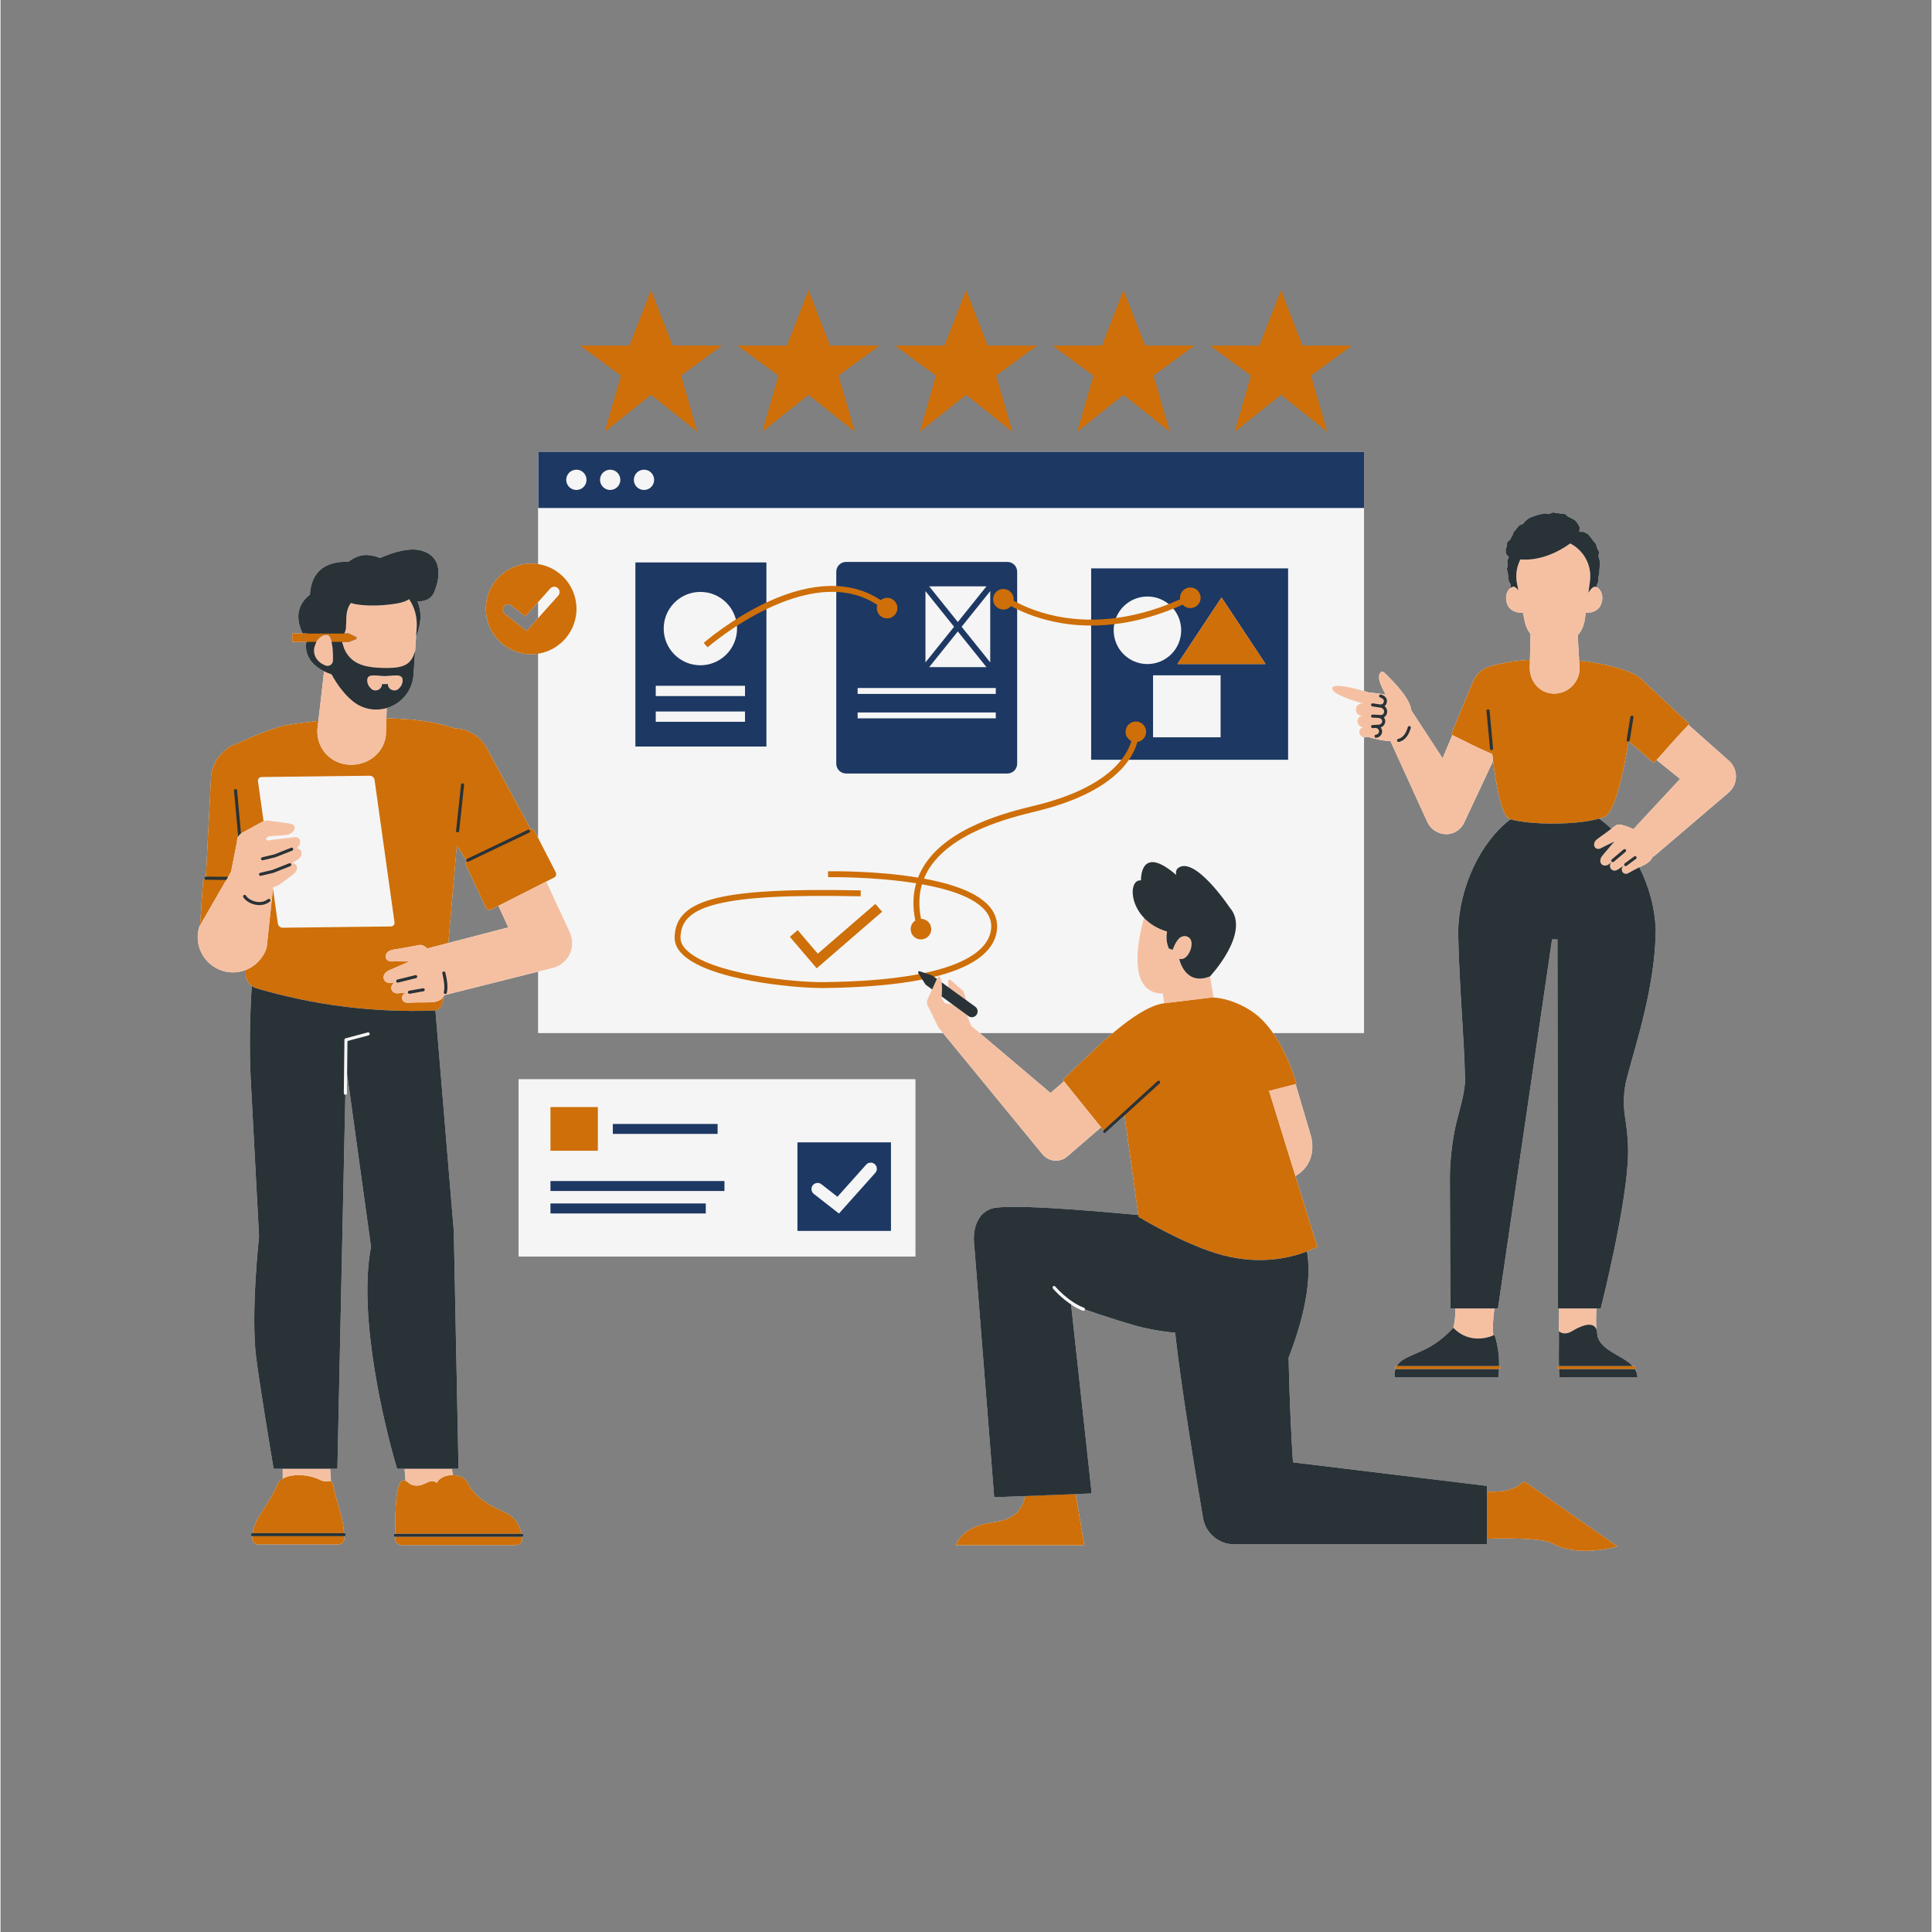 <svg xmlns="http://www.w3.org/2000/svg" xmlns:xlink="http://www.w3.org/1999/xlink" width="300" zoomAndPan="magnify" viewBox="0 0 224.88 225" height="300" preserveAspectRatio="xMidYMid meet" version="1.0"><rect x="0" y="0" width="224.88" height="225" fill="#808080" stroke="none"/><defs><clipPath id="07d20f851e"><path d="M 22.488 52.586 L 202.391 52.586 L 202.391 181 L 22.488 181 Z M 22.488 52.586 " clip-rule="nonzero"/></clipPath><clipPath id="78c8659bef"><path d="M 29 52.586 L 159 52.586 L 159 153 L 29 153 Z M 29 52.586 " clip-rule="nonzero"/></clipPath><clipPath id="b4c949a71b"><path d="M 62 52.586 L 159 52.586 L 159 144 L 62 144 Z M 62 52.586 " clip-rule="nonzero"/></clipPath><clipPath id="04649a6e8b"><path d="M 22.488 63 L 202.391 63 L 202.391 174 L 22.488 174 Z M 22.488 63 " clip-rule="nonzero"/></clipPath><clipPath id="4f6b2c8f5b"><path d="M 67.465 33.793 L 157.414 33.793 L 157.414 50.285 L 67.465 50.285 Z M 67.465 33.793 " clip-rule="nonzero"/></clipPath></defs><path fill="#f5f5f5" d="M 60.344 125.699 L 106.535 125.699 L 106.535 146.332 L 60.344 146.332 Z M 60.344 125.699 " fill-opacity="1" fill-rule="nonzero"/><path fill="#f5f5f5" d="M 119.305 174.23 C 119.273 174.453 119.23 174.664 119.164 174.852 C 118.324 177.227 116.012 177.176 114.766 177.438 C 111.762 178.066 111.273 179.949 111.273 179.949 L 126.215 179.949 L 125.207 173.996 Z M 119.305 174.23 " fill-opacity="1" fill-rule="nonzero"/><g clip-path="url(#07d20f851e)"><path fill="#f5f5f5" d="M 201.516 88.82 C 201.441 88.734 201.363 88.652 201.281 88.582 L 201.113 88.434 L 196.582 84.418 C 196.613 84.387 196.645 84.352 196.68 84.316 L 191.066 79.066 C 190.785 78.801 190.465 78.602 190.129 78.457 C 190.121 78.453 190.117 78.441 190.113 78.441 C 188.43 77.68 186.199 77.188 183.848 76.941 L 183.902 77.855 L 183.68 73.992 C 184.113 73.488 184.414 72.859 184.508 72.152 L 184.617 71.344 C 184.637 71.348 184.66 71.355 184.684 71.355 C 185.5 71.398 186.188 70.996 186.426 70.328 C 186.73 69.465 186.441 68.574 185.777 68.336 C 185.801 68.344 185.816 68.359 185.84 68.371 C 185.867 68.289 185.895 68.207 185.922 68.129 C 185.977 67.984 186.035 67.832 186.078 67.68 C 186.117 67.531 186.051 67.352 186.078 67.199 C 186.105 67.047 186.184 66.898 186.195 66.742 C 186.199 66.711 186.195 66.676 186.195 66.645 C 186.211 66.531 186.203 66.395 186.215 66.273 C 186.227 66.152 186.238 66.039 186.246 65.926 C 186.258 65.883 186.27 65.836 186.266 65.793 C 186.262 65.777 186.258 65.762 186.254 65.746 C 186.254 65.586 186.242 65.43 186.234 65.285 C 186.227 65.113 186.125 64.957 186.105 64.801 C 186.086 64.633 186.195 64.445 186.16 64.289 C 186.121 64.125 185.992 63.984 185.941 63.836 C 185.883 63.676 185.867 63.5 185.797 63.359 C 185.715 63.207 185.574 63.098 185.48 62.973 C 185.379 62.832 185.297 62.688 185.188 62.574 C 185.066 62.457 184.98 62.281 184.852 62.191 C 184.711 62.094 184.539 62.031 184.398 61.965 C 184.238 61.895 184.008 61.957 183.859 61.918 C 183.84 61.809 183.957 61.574 183.898 61.391 C 183.859 61.258 183.75 61.113 183.672 60.969 C 183.602 60.84 183.48 60.727 183.371 60.602 C 183.273 60.496 183.105 60.461 182.969 60.363 C 182.852 60.281 182.715 60.242 182.562 60.172 C 182.43 60.113 182.344 59.91 182.184 59.863 C 182.043 59.828 181.875 59.844 181.715 59.82 C 181.57 59.797 181.414 59.758 181.25 59.746 C 181.105 59.738 180.949 59.68 180.785 59.68 C 180.637 59.68 180.488 59.848 180.328 59.859 C 180.18 59.867 180.016 59.773 179.855 59.793 C 179.691 59.809 179.535 59.852 179.383 59.883 C 179.223 59.914 179.066 59.961 178.914 60.008 C 178.758 60.055 178.602 60.098 178.457 60.16 C 178.309 60.219 178.152 60.27 178.012 60.344 C 177.867 60.418 177.762 60.555 177.629 60.645 C 177.496 60.73 177.43 60.906 177.305 61.004 C 177.18 61.105 176.969 61.102 176.855 61.211 C 176.738 61.324 176.648 61.461 176.547 61.582 C 176.438 61.703 176.336 61.828 176.242 61.953 C 176.145 62.082 176.133 62.266 176.051 62.398 C 175.961 62.535 175.898 62.676 175.824 62.812 C 175.742 62.957 175.535 63.031 175.469 63.168 C 175.398 63.32 175.461 63.523 175.406 63.66 C 175.348 63.812 175.281 63.934 175.293 64.082 C 175.305 64.238 175.293 64.402 175.367 64.539 C 175.438 64.66 175.547 64.762 175.664 64.844 C 175.66 64.855 175.656 64.871 175.652 64.883 C 175.609 65.035 175.5 65.172 175.473 65.328 C 175.449 65.48 175.547 65.648 175.531 65.809 C 175.52 65.961 175.441 66.113 175.441 66.27 C 175.441 66.43 175.523 66.578 175.539 66.734 C 175.551 66.891 175.582 67.035 175.609 67.191 C 175.633 67.344 175.613 67.504 175.652 67.656 C 175.695 67.805 175.816 67.926 175.871 68.07 C 175.91 68.188 175.84 68.352 175.84 68.484 C 175.375 68.84 175.195 69.59 175.457 70.324 C 175.695 70.996 176.383 71.398 177.199 71.355 C 177.234 71.355 177.27 71.348 177.301 71.34 L 177.512 72.387 C 177.621 72.922 177.855 73.418 178.184 73.844 L 178.098 77.723 L 178.117 76.836 C 176.434 76.949 174.867 77.195 173.594 77.574 C 173.582 77.574 173.57 77.578 173.559 77.582 C 173.539 77.586 173.52 77.594 173.5 77.598 C 173.496 77.598 173.496 77.602 173.492 77.602 C 172.664 77.836 171.938 78.414 171.539 79.254 C 171.52 79.297 171.496 79.352 171.477 79.395 L 168.941 85.531 C 168.988 85.555 169.035 85.578 169.078 85.602 L 167.945 88.312 L 164.309 82.738 C 164.113 81.254 162.301 79.488 161.469 78.633 C 161.051 78.203 160.898 78.117 160.707 78.332 C 160.453 78.617 160.508 79.121 160.723 79.672 C 160.91 80.164 161.203 80.633 161.285 80.898 C 160.613 80.762 159.859 80.695 159.332 80.637 C 159.246 80.609 159.051 80.547 158.793 80.473 L 158.793 52.641 L 62.625 52.641 L 62.625 65.699 C 62.355 65.656 62.082 65.629 61.801 65.629 C 58.887 65.629 56.523 67.992 56.523 70.906 C 56.523 73.824 58.887 76.188 61.801 76.188 C 62.082 76.188 62.355 76.156 62.625 76.117 L 62.625 97.621 L 62.18 96.758 C 62.086 96.594 61.902 96.508 61.723 96.539 L 56.52 86.926 C 55.703 85.594 54.293 84.852 52.84 84.812 C 51.562 84.363 50.086 84.051 47.98 83.805 C 46.941 83.723 45.926 83.672 44.938 83.648 L 44.977 82.461 C 45.043 82.441 45.109 82.422 45.176 82.398 C 45.844 82.168 46.441 81.777 46.918 81.27 C 47.109 81.07 47.281 80.848 47.434 80.609 C 47.809 80.02 48.047 79.328 48.098 78.578 C 48.086 78.75 48.062 78.918 48.031 79.086 C 48.062 78.918 48.086 78.75 48.098 78.578 L 48.391 74.199 C 48.672 73.449 48.852 72.742 48.895 72.133 C 48.949 71.359 48.82 70.668 48.562 70.051 C 49.441 70.047 50.16 69.758 50.473 69.031 C 51.402 66.871 51.32 64.527 48.641 64.043 C 47.402 63.82 45.512 64.379 44.223 64.984 C 42.855 64.473 41.816 64.453 40.527 65.418 C 37.777 65.359 36.207 66.566 36.031 69.258 C 34.109 70.734 34.656 72.691 35.18 73.766 L 33.977 73.766 L 33.977 74.77 L 35.613 74.77 C 35.348 76.59 36.586 77.625 37.703 78.184 C 37.699 78.18 37.691 78.18 37.684 78.176 L 37.016 83.961 C 34.473 84.215 32.891 84.527 32.891 84.527 C 30.078 85.352 28.09 86.383 26.746 86.941 C 26.613 86.996 26.5 87.082 26.41 87.188 C 25.379 87.906 24.656 89.055 24.523 90.402 L 23.922 102.094 L 23.91 102.094 C 23.906 102.094 23.906 102.094 23.906 102.094 C 23.809 102.094 23.727 102.172 23.727 102.27 C 23.727 102.312 23.742 102.352 23.77 102.383 C 23.664 102.457 23.59 102.574 23.582 102.715 L 23.238 107.777 L 23.145 107.938 C 22.484 110.109 23.707 112.402 25.879 113.066 C 26.801 113.348 27.746 113.285 28.578 112.953 C 28.57 113.039 28.562 113.129 28.555 113.211 C 28.488 113.852 28.77 114.457 29.262 114.824 C 29.02 118.426 28.98 122.379 29.141 125.73 L 30.109 143.988 C 30.109 143.988 29.113 153.121 29.785 158.176 C 30.27 161.789 31.273 167.879 31.805 171.055 L 32.867 171.055 L 32.867 172.211 C 32.582 172.383 32.359 172.609 32.23 172.91 C 31.691 174.164 31.102 175.039 30.293 176.305 C 29.742 177.168 29.465 177.91 29.359 178.551 L 29.328 178.551 C 29.23 178.551 29.148 178.633 29.148 178.73 C 29.148 178.828 29.227 178.902 29.316 178.91 C 29.312 179 29.309 179.094 29.309 179.18 C 29.309 179.559 29.625 179.863 30.008 179.863 L 39.34 179.863 C 39.719 179.863 40.039 179.562 40.039 179.18 C 40.039 179.09 40.031 179 40.027 178.91 L 40.039 178.91 C 40.137 178.91 40.219 178.832 40.219 178.73 C 40.219 178.633 40.137 178.551 40.039 178.551 L 40.012 178.551 C 39.879 176.676 39.188 174.938 38.914 173.746 C 38.785 173.18 38.758 172.695 38.539 172.543 C 38.52 172.531 38.504 172.527 38.488 172.52 C 38.438 171.961 38.406 171.477 38.391 171.055 L 39.234 171.055 L 40.16 127.492 C 40.145 127.492 40.133 127.488 40.121 127.484 C 40.133 127.488 40.145 127.492 40.16 127.492 C 40.258 127.492 40.34 127.414 40.34 127.316 L 40.406 121.234 L 40.367 125.109 L 43.148 145.211 C 41.574 153.375 44.797 166.445 46.188 171.055 L 47.059 171.055 C 47.102 171.613 47.137 172.066 47.168 172.441 C 47.074 172.402 46.973 172.387 46.84 172.426 C 46.039 172.652 45.965 175.762 45.957 178.621 C 45.859 178.621 45.777 178.703 45.777 178.801 C 45.777 178.902 45.859 178.98 45.957 178.98 C 45.957 179.062 45.957 179.141 45.957 179.219 C 45.957 179.617 46.277 179.938 46.676 179.938 L 60.051 179.938 C 60.477 179.938 60.812 179.562 60.762 179.141 C 60.758 179.086 60.75 179.031 60.742 178.977 C 60.824 178.961 60.891 178.891 60.891 178.801 C 60.891 178.703 60.812 178.621 60.711 178.621 L 60.676 178.621 C 60.484 177.766 60 176.711 58.809 176.18 C 56.598 175.195 55.129 174.188 54.477 172.805 C 54.148 172.109 53.41 171.805 52.676 171.789 C 52.637 171.52 52.598 171.27 52.57 171.055 L 53.34 171.055 L 52.789 143.387 L 50.648 117.66 C 51.348 117.535 51.496 116.816 51.609 116.035 C 51.637 115.988 51.668 115.941 51.691 115.895 L 62.625 113.152 L 62.625 120.293 L 109.75 120.293 L 121.352 134.43 C 122.074 135.312 123.379 135.422 124.242 134.68 L 126.98 132.312 L 128.168 131.289 L 128.457 131.645 L 128.449 131.652 C 128.375 131.719 128.371 131.832 128.438 131.906 C 128.473 131.945 128.52 131.965 128.57 131.965 C 128.613 131.965 128.656 131.949 128.691 131.918 L 130.867 129.934 L 130.902 129.906 L 132.512 141.504 C 126.41 140.926 117 140.16 115.355 140.777 C 112.883 141.707 113.398 145.004 113.398 145.004 L 115.723 174.371 L 127.078 173.926 L 124.68 151.938 C 124.68 151.938 124.703 151.945 124.746 151.961 C 125.148 152.219 125.586 152.457 126.051 152.637 C 126.07 152.645 126.094 152.648 126.113 152.648 C 126.188 152.648 126.254 152.605 126.281 152.531 C 126.285 152.523 126.285 152.512 126.285 152.504 C 128.34 153.211 131.852 154.383 133.676 154.746 C 134.797 154.973 135.832 155.125 136.801 155.211 C 137.484 161.492 139.18 171.715 140.047 176.789 C 140.352 178.559 141.883 179.852 143.676 179.852 L 173.125 179.852 L 173.125 179.195 C 176.102 179.117 179.668 179.16 180.727 179.75 C 183.828 181.473 188.305 180.094 188.305 180.094 L 177.457 172.516 C 176.078 173.719 174.699 173.719 173.668 173.719 C 173.48 173.719 173.301 173.719 173.125 173.719 L 173.125 173.051 L 150.523 170.305 C 150.109 164.02 150.012 158.109 150.012 158.109 C 152.352 152.109 152.574 148.203 152.152 145.746 C 152.152 145.746 152.152 145.746 152.148 145.746 C 152.926 145.445 153.352 145.191 153.352 145.191 L 147.738 127.047 L 150.805 136.965 C 153.672 135.262 152.566 132.145 152.566 132.145 L 151.012 126.895 L 150.828 126.262 L 150.926 126.234 C 150.926 126.234 150.066 123.102 148.441 120.664 C 148.355 120.535 148.27 120.414 148.188 120.293 L 158.793 120.293 L 158.793 85.859 C 158.812 85.863 158.832 85.871 158.855 85.871 C 158.941 85.871 159.098 85.859 159.281 85.84 C 160.398 86.145 161.215 86.293 161.871 86.312 C 163.141 89.102 166.148 95.695 166.148 95.695 C 166.77 97.094 168.559 97.617 169.762 96.672 C 169.812 96.629 169.863 96.586 169.914 96.543 C 170.133 96.34 170.309 96.105 170.434 95.852 L 173.824 88.621 C 174.266 92.109 174.938 95.137 175.762 95.391 C 175.789 95.398 175.82 95.406 175.852 95.414 C 175.852 95.414 175.852 95.414 175.848 95.414 C 172.289 98.113 169.949 103.336 169.766 108.121 L 169.754 108.125 C 169.754 108.258 169.754 108.398 169.758 108.535 C 169.758 108.578 169.754 108.625 169.754 108.668 L 169.758 108.668 C 169.879 114.961 170.449 120.617 170.559 125.684 C 170.594 127.238 169.754 129.75 169.426 131.27 C 169.016 133.16 168.793 135.57 168.793 137.082 C 168.793 142.344 168.855 152.379 168.855 152.379 L 169.445 152.379 C 169.438 153.199 169.375 153.98 169.195 154.629 C 166.781 157.246 164.914 157.414 163.375 158.336 C 163 158.559 162.762 158.828 162.605 159.094 L 162.594 159.094 C 162.492 159.094 162.414 159.176 162.414 159.273 C 162.414 159.32 162.434 159.367 162.465 159.398 C 162.266 159.945 162.379 160.418 162.379 160.418 L 174.434 160.418 C 174.477 160.086 174.504 159.762 174.52 159.453 L 174.527 159.453 C 174.625 159.453 174.707 159.371 174.707 159.273 C 174.707 159.176 174.625 159.094 174.527 159.094 C 174.559 156.938 173.992 155.457 173.992 155.457 C 173.992 155.457 173.863 155.52 173.652 155.598 C 173.727 155.57 173.797 155.543 173.848 155.523 C 173.758 154.539 173.828 153.457 173.98 152.379 L 174.391 152.379 L 180.691 109.406 L 181.32 109.406 L 181.383 152.379 L 181.516 152.379 C 181.516 153.172 181.508 154.082 181.484 155.031 C 181.516 156.398 181.453 157.613 181.496 159.098 C 181.496 159.098 181.496 159.094 181.5 159.094 C 181.398 159.094 181.32 159.176 181.32 159.273 C 181.32 159.375 181.398 159.453 181.5 159.453 L 181.508 159.453 C 181.516 159.762 181.531 160.082 181.555 160.418 L 190.637 160.418 C 190.625 160.035 190.508 159.707 190.324 159.418 C 190.371 159.387 190.402 159.336 190.402 159.273 C 190.402 159.176 190.32 159.094 190.223 159.094 L 190.074 159.094 C 188.828 157.723 185.938 157.25 185.934 155.098 C 185.914 154.984 185.883 154.891 185.848 154.801 C 185.801 153.977 185.816 153.137 185.855 152.379 L 186.363 152.379 C 186.363 152.379 189.547 139.816 189.547 134.148 C 189.547 132.695 189.379 131.258 189.199 130.125 C 188.949 128.566 189.023 126.973 189.43 125.445 C 190.543 121.285 192.641 114.914 192.758 108.637 L 192.766 108.637 C 192.766 108.594 192.762 108.551 192.762 108.508 C 192.762 108.367 192.766 108.23 192.766 108.094 L 192.75 108.09 C 192.66 105.715 191.973 103.234 190.852 101.008 C 190.73 101.066 190.609 101.129 190.488 101.191 C 190.793 101.031 191.117 100.871 191.422 100.73 C 191.473 100.703 191.52 100.676 191.562 100.648 C 191.773 100.547 191.973 100.391 192.164 100.184 C 192.27 100.07 192.336 99.949 192.383 99.824 C 192.492 99.762 192.598 99.691 192.695 99.609 L 201.238 92.32 C 202.281 91.434 202.406 89.863 201.516 88.82 Z M 37.242 172.359 C 37.168 172.316 37.086 172.277 37.004 172.242 C 37.086 172.277 37.168 172.316 37.242 172.359 Z M 36.918 172.207 C 36.855 172.18 36.793 172.156 36.73 172.133 C 36.797 172.156 36.855 172.18 36.918 172.207 Z M 36.625 172.098 C 36.559 172.074 36.496 172.055 36.43 172.035 C 36.496 172.055 36.559 172.074 36.625 172.098 Z M 36.316 172.004 C 36.234 171.984 36.152 171.965 36.07 171.945 C 36.152 171.965 36.234 171.984 36.316 172.004 Z M 35.941 171.918 C 35.855 171.902 35.766 171.883 35.68 171.871 C 35.77 171.883 35.855 171.898 35.941 171.918 Z M 35.516 171.848 C 35.461 171.84 35.402 171.832 35.344 171.828 C 35.402 171.832 35.461 171.84 35.516 171.848 Z M 35.16 171.812 C 35.109 171.809 35.059 171.805 35.008 171.801 C 35.059 171.805 35.109 171.809 35.16 171.812 Z M 34.809 171.793 C 34.77 171.793 34.73 171.793 34.695 171.793 C 34.73 171.793 34.77 171.793 34.809 171.793 Z M 33.355 171.988 C 33.332 171.996 33.312 172.004 33.293 172.012 C 33.312 172.004 33.332 171.996 33.355 171.988 Z M 34.207 171.816 C 34.199 171.816 34.191 171.816 34.18 171.816 C 34.191 171.816 34.199 171.816 34.207 171.816 Z M 33.957 171.848 C 33.926 171.852 33.891 171.855 33.859 171.863 C 33.891 171.855 33.926 171.852 33.957 171.848 Z M 33.652 171.906 C 33.621 171.91 33.59 171.922 33.559 171.93 C 33.59 171.922 33.621 171.914 33.652 171.906 Z M 38.406 172.484 C 38.375 172.477 38.348 172.473 38.32 172.477 C 38.348 172.473 38.375 172.477 38.406 172.484 Z M 51.156 172.262 C 51.141 172.277 51.121 172.289 51.105 172.305 C 51.121 172.289 51.141 172.277 51.156 172.262 Z M 50.984 172.434 C 50.973 172.449 50.953 172.465 50.941 172.48 C 50.953 172.465 50.969 172.449 50.984 172.434 Z M 47.594 172.746 C 47.578 172.734 47.559 172.719 47.543 172.707 C 47.559 172.719 47.578 172.734 47.594 172.746 Z M 48.484 173.016 C 48.395 173.016 48.312 173.008 48.238 173 C 48.312 173.008 48.395 173.016 48.484 173.016 Z M 48.184 172.992 C 48.113 172.98 48.047 172.965 47.988 172.945 C 48.047 172.965 48.113 172.98 48.184 172.992 Z M 47.961 172.938 C 47.91 172.922 47.863 172.902 47.82 172.879 C 47.863 172.902 47.91 172.922 47.961 172.938 Z M 47.773 172.855 C 47.73 172.836 47.688 172.809 47.652 172.785 C 47.688 172.809 47.73 172.836 47.773 172.855 Z M 51.805 171.918 C 51.809 171.914 51.812 171.914 51.82 171.914 C 51.812 171.914 51.809 171.914 51.805 171.918 Z M 51.305 172.148 C 51.32 172.141 51.336 172.133 51.352 172.121 C 51.336 172.133 51.32 172.141 51.305 172.148 Z M 51.539 172.02 C 51.551 172.016 51.562 172.012 51.574 172.004 C 51.562 172.012 51.551 172.016 51.539 172.02 Z M 61.273 73.484 L 58.73 71.5 C 58.457 71.285 58.41 70.895 58.621 70.625 C 58.832 70.352 59.227 70.305 59.496 70.516 L 61.121 71.785 L 62.625 70.102 L 62.625 71.973 Z M 30.914 97.645 L 30.934 97.77 C 30.895 97.75 30.863 97.723 30.824 97.707 Z M 45.465 107.895 L 32.855 108.043 C 32.789 108.047 32.723 108.031 32.66 108.008 C 32.477 107.938 32.328 107.766 32.301 107.566 L 31.73 103.488 L 32.301 107.566 C 32.328 107.766 32.477 107.938 32.66 108.008 C 32.723 108.031 32.789 108.047 32.855 108.043 L 45.465 107.895 C 45.664 107.891 45.82 107.766 45.871 107.59 C 45.82 107.766 45.664 107.891 45.465 107.895 Z M 38.715 76.883 C 38.715 76.891 38.715 76.895 38.715 76.895 C 38.715 76.895 38.715 76.887 38.715 76.883 Z M 40.012 75.488 C 40.055 75.594 40.102 75.691 40.152 75.789 C 40.102 75.691 40.055 75.594 40.012 75.488 Z M 44.77 78.738 C 44.93 78.738 45.094 78.727 45.262 78.715 C 45.203 78.719 45.148 78.723 45.094 78.727 L 45.094 78.723 C 44.984 78.73 44.875 78.738 44.77 78.738 Z M 44.773 79.664 C 44.781 79.664 44.789 79.664 44.797 79.664 C 44.793 79.664 44.789 79.664 44.785 79.664 C 44.781 79.664 44.773 79.664 44.766 79.664 C 44.77 79.664 44.77 79.664 44.773 79.664 Z M 44.637 79.668 C 44.605 79.668 44.578 79.668 44.551 79.668 C 44.562 79.668 44.57 79.668 44.578 79.668 C 44.598 79.668 44.617 79.668 44.637 79.668 Z M 43.207 90.375 C 43.359 90.438 43.48 90.57 43.531 90.727 C 43.48 90.57 43.359 90.438 43.207 90.375 Z M 44.453 79.672 C 44.453 79.672 44.457 79.672 44.461 79.672 C 44.457 79.672 44.453 79.672 44.453 79.672 Z M 44.902 79.664 C 44.898 79.664 44.895 79.664 44.891 79.664 C 44.895 79.664 44.898 79.664 44.902 79.664 C 44.902 79.664 44.906 79.664 44.906 79.664 C 44.926 79.664 44.945 79.664 44.961 79.664 C 44.941 79.664 44.922 79.664 44.902 79.664 Z M 45.062 79.664 C 45.094 79.664 45.117 79.664 45.117 79.664 C 45.117 79.664 45.094 79.664 45.062 79.664 Z M 45 79.664 C 44.996 79.664 44.992 79.664 44.992 79.664 C 44.992 79.664 44.996 79.664 45 79.664 Z M 46.375 78.684 C 46.367 78.68 46.363 78.68 46.355 78.68 C 46.363 78.68 46.367 78.68 46.375 78.684 Z M 46.66 78.801 C 46.652 78.797 46.645 78.793 46.637 78.785 C 46.645 78.793 46.652 78.797 46.66 78.801 Z M 46.547 77.648 C 46.523 77.652 46.496 77.656 46.469 77.66 C 46.5 77.656 46.535 77.648 46.562 77.641 C 46.559 77.645 46.555 77.645 46.547 77.648 Z M 46.535 78.73 C 46.531 78.727 46.523 78.723 46.52 78.723 C 46.523 78.723 46.531 78.727 46.535 78.73 Z M 46.238 77.707 C 46.211 77.711 46.18 77.715 46.148 77.719 C 46.141 77.719 46.133 77.723 46.125 77.723 C 46.172 77.715 46.219 77.711 46.262 77.703 C 46.254 77.703 46.246 77.707 46.238 77.707 Z M 46.199 78.66 C 46.191 78.66 46.188 78.66 46.184 78.66 C 46.188 78.66 46.191 78.66 46.199 78.66 Z M 45.926 77.746 C 45.98 77.742 46.031 77.734 46.082 77.727 C 46.02 77.734 45.957 77.742 45.895 77.75 C 45.855 77.754 45.82 77.758 45.781 77.762 C 45.777 77.762 45.773 77.762 45.77 77.762 C 45.824 77.758 45.875 77.75 45.926 77.746 Z M 45.883 70.324 C 45.953 70.312 46.02 70.305 46.086 70.293 C 46.02 70.305 45.953 70.312 45.883 70.324 Z M 45.504 77.777 C 45.469 77.777 45.434 77.781 45.395 77.781 C 45.449 77.781 45.5 77.777 45.555 77.773 C 45.578 77.773 45.602 77.77 45.625 77.77 C 45.586 77.773 45.547 77.773 45.504 77.777 Z M 44.18 77.77 C 44.434 77.781 44.695 77.789 44.973 77.789 C 44.695 77.789 44.434 77.781 44.18 77.77 Z M 43.355 77.707 C 43.59 77.734 43.836 77.754 44.09 77.766 C 43.836 77.754 43.59 77.734 43.355 77.707 Z M 40.211 75.898 C 40.215 75.91 40.219 75.918 40.227 75.93 C 40.293 76.051 40.367 76.164 40.449 76.27 C 40.457 76.285 40.469 76.301 40.477 76.312 C 40.77 76.695 41.121 76.98 41.531 77.195 C 41.539 77.199 41.547 77.203 41.551 77.207 C 41.688 77.277 41.828 77.34 41.98 77.395 C 42.379 77.543 42.824 77.641 43.312 77.699 C 41.887 77.523 40.848 77.039 40.211 75.898 Z M 43.012 90.34 C 43.047 90.34 43.082 90.352 43.121 90.359 C 43.082 90.352 43.047 90.34 43.012 90.34 Z M 30.402 111.535 C 30.371 111.578 30.344 111.613 30.312 111.652 C 30.344 111.613 30.371 111.578 30.402 111.535 Z M 30.844 110.758 C 30.824 110.801 30.805 110.844 30.785 110.883 C 30.805 110.844 30.824 110.801 30.844 110.758 Z M 30.645 111.16 C 30.617 111.207 30.59 111.25 30.562 111.293 C 30.59 111.25 30.617 111.207 30.645 111.16 Z M 30.031 111.98 C 30.059 111.949 30.086 111.918 30.117 111.887 C 30.086 111.918 30.059 111.949 30.031 111.98 Z M 44.426 82.582 C 44.441 82.578 44.453 82.578 44.469 82.574 C 44.453 82.578 44.441 82.578 44.426 82.582 Z M 46.746 78.895 C 46.75 78.898 46.754 78.906 46.754 78.91 C 46.754 78.906 46.75 78.898 46.746 78.895 Z M 46.805 79.02 C 46.809 79.035 46.812 79.047 46.812 79.059 C 46.812 79.047 46.809 79.035 46.805 79.02 Z M 46.852 77.555 C 46.879 77.547 46.902 77.535 46.93 77.523 C 46.996 77.5 47.062 77.469 47.125 77.438 C 47.148 77.426 47.176 77.414 47.199 77.398 C 47.094 77.461 46.977 77.512 46.852 77.555 Z M 47.25 77.367 C 47.312 77.332 47.371 77.297 47.422 77.254 C 47.434 77.246 47.438 77.242 47.445 77.234 C 47.387 77.281 47.32 77.324 47.25 77.367 Z M 47.625 77.074 C 47.645 77.055 47.66 77.035 47.68 77.016 C 47.66 77.035 47.645 77.055 47.625 77.074 Z M 47.754 76.922 C 47.773 76.895 47.797 76.871 47.816 76.844 C 47.828 76.828 47.84 76.812 47.852 76.793 C 47.82 76.84 47.789 76.879 47.754 76.922 Z M 47.879 76.746 C 47.922 76.684 47.965 76.617 48 76.543 C 48.012 76.52 48.023 76.496 48.035 76.473 C 48.059 76.426 48.078 76.371 48.102 76.32 C 48.035 76.477 47.961 76.621 47.879 76.746 Z M 48.137 76.242 C 48.148 76.215 48.16 76.188 48.168 76.156 C 48.16 76.188 48.145 76.215 48.137 76.242 Z M 47.586 69.785 C 47.582 69.785 47.578 69.785 47.574 69.789 C 47.578 69.785 47.582 69.785 47.586 69.785 Z M 46.539 70.203 C 46.543 70.203 46.543 70.203 46.539 70.203 Z M 46.371 70.238 C 46.371 70.238 46.367 70.238 46.367 70.238 C 46.309 70.25 46.254 70.262 46.191 70.273 C 46.191 70.273 46.191 70.273 46.195 70.273 C 46.258 70.262 46.312 70.25 46.371 70.238 Z M 45.637 70.359 C 45.637 70.359 45.637 70.359 45.633 70.359 C 45.633 70.359 45.633 70.359 45.629 70.359 C 45.582 70.367 45.531 70.371 45.48 70.379 C 45.527 70.375 45.582 70.367 45.629 70.359 C 45.633 70.359 45.633 70.359 45.637 70.359 Z M 45.215 70.41 C 45.09 70.426 44.961 70.441 44.824 70.453 C 44.961 70.441 45.09 70.426 45.215 70.41 Z M 36.559 75.375 C 36.539 75.48 36.523 75.582 36.516 75.691 C 36.523 75.582 36.539 75.477 36.559 75.375 Z M 38.152 78.387 C 38.145 78.387 38.141 78.383 38.137 78.383 C 38.141 78.383 38.145 78.387 38.152 78.387 Z M 30.633 95.637 C 30.594 95.648 30.555 95.664 30.516 95.68 C 30.555 95.664 30.594 95.648 30.633 95.637 L 29.984 90.984 Z M 29.777 112.219 C 29.758 112.238 29.742 112.254 29.723 112.273 C 29.742 112.254 29.758 112.238 29.777 112.219 Z M 40.086 127.477 C 40.09 127.477 40.09 127.477 40.09 127.477 C 40.09 127.477 40.09 127.477 40.086 127.477 Z M 50.996 116.551 C 51.074 116.523 51.145 116.484 51.211 116.445 C 51.145 116.484 51.074 116.523 50.996 116.551 Z M 51.297 116.383 C 51.324 116.359 51.355 116.34 51.379 116.316 C 51.355 116.34 51.324 116.359 51.297 116.383 Z M 51.48 116.215 C 51.492 116.199 51.504 116.188 51.512 116.172 C 51.504 116.188 51.492 116.199 51.48 116.215 Z M 59.141 108.004 C 59.078 108.023 53.492 109.473 50.258 110.312 C 50.828 110.164 51.477 109.996 52.152 109.82 L 53.141 98.434 L 54.234 100.215 C 54.238 100.23 54.238 100.25 54.246 100.266 C 54.254 100.277 54.266 100.285 54.273 100.297 C 54.152 100.438 54.125 100.645 54.23 100.812 L 56.562 105.773 C 56.691 105.98 56.965 106.043 57.168 105.914 L 62.625 103.137 L 57.984 105.5 Z M 122.691 150.203 C 122.684 150.195 122.672 150.188 122.668 150.176 C 122.672 150.184 122.684 150.195 122.691 150.203 Z M 122.629 150.133 C 122.617 150.121 122.613 150.113 122.605 150.105 C 122.609 150.113 122.617 150.125 122.629 150.133 Z M 122.582 150.082 C 122.574 150.07 122.566 150.062 122.562 150.059 C 122.566 150.062 122.574 150.07 122.582 150.082 Z M 122.926 150.453 C 122.934 150.461 122.941 150.469 122.945 150.477 C 122.941 150.469 122.934 150.461 122.926 150.453 Z M 123.059 150.59 C 123.059 150.59 123.062 150.594 123.066 150.594 C 123.062 150.594 123.059 150.59 123.059 150.59 Z M 124.492 151.789 C 124.512 151.801 124.531 151.816 124.551 151.828 C 124.531 151.816 124.512 151.801 124.492 151.789 Z M 123.508 151.012 C 123.508 151.012 123.508 151.016 123.512 151.016 C 123.512 151.016 123.508 151.012 123.508 151.012 Z M 123.684 151.164 C 123.688 151.168 123.691 151.172 123.691 151.172 C 123.691 151.172 123.688 151.168 123.684 151.164 Z M 124.27 151.629 C 124.277 151.637 124.289 151.645 124.301 151.652 C 124.289 151.645 124.277 151.637 124.27 151.629 Z M 126.266 152.379 C 126.27 152.379 126.27 152.383 126.27 152.383 C 126.27 152.383 126.27 152.379 126.266 152.379 Z M 143.125 146.367 C 143.195 146.383 143.266 146.395 143.336 146.41 C 143.266 146.395 143.195 146.383 143.125 146.367 Z M 143.898 146.516 C 143.957 146.523 144.016 146.535 144.074 146.543 C 144.016 146.535 143.957 146.523 143.898 146.516 Z M 144.766 146.637 C 144.812 146.645 144.859 146.648 144.91 146.652 C 144.859 146.648 144.812 146.645 144.766 146.637 Z M 145.453 146.703 C 145.52 146.707 145.586 146.711 145.648 146.715 C 145.586 146.711 145.52 146.707 145.453 146.703 Z M 146.215 146.738 C 146.242 146.742 146.273 146.742 146.301 146.742 C 146.273 146.742 146.246 146.742 146.215 146.738 Z M 146.926 146.742 C 146.98 146.742 147.039 146.742 147.094 146.738 C 147.039 146.742 146.98 146.742 146.926 146.742 Z M 149.984 146.395 C 150.02 146.387 150.055 146.379 150.09 146.371 C 150.055 146.375 150.02 146.387 149.984 146.395 Z M 147.555 146.719 C 147.605 146.715 147.66 146.715 147.715 146.711 C 147.66 146.715 147.605 146.715 147.555 146.719 Z M 148.277 146.664 C 148.309 146.66 148.332 146.656 148.363 146.652 C 148.332 146.656 148.309 146.66 148.277 146.664 Z M 148.828 146.598 C 148.883 146.59 148.934 146.582 148.984 146.574 C 148.934 146.582 148.883 146.59 148.828 146.598 Z M 149.406 146.504 C 149.438 146.5 149.469 146.496 149.5 146.488 C 149.469 146.496 149.438 146.5 149.406 146.504 Z M 151.777 145.887 C 151.789 145.879 151.801 145.875 151.816 145.871 C 151.801 145.875 151.789 145.879 151.777 145.887 Z M 150.457 146.281 C 150.492 146.273 150.527 146.266 150.566 146.254 C 150.527 146.266 150.492 146.273 150.457 146.281 Z M 151.383 146.02 C 151.406 146.012 151.434 146 151.457 145.992 C 151.434 146.004 151.406 146.012 151.383 146.02 Z M 127.711 121.941 C 125.152 124.34 123.723 125.77 123.723 125.77 L 123.852 125.93 L 123.406 126.316 L 122.285 127.289 L 114.02 120.293 L 129.559 120.293 C 128.926 120.828 128.305 121.387 127.711 121.941 Z M 172.09 87.082 C 171.84 86.965 171.59 86.848 171.34 86.727 C 171.59 86.848 171.84 86.965 172.09 87.082 Z M 170.141 86.133 C 170.371 86.25 170.605 86.363 170.84 86.48 C 170.605 86.363 170.371 86.25 170.141 86.133 Z M 172.527 87.289 C 172.926 87.473 173.324 87.648 173.723 87.816 C 173.324 87.648 172.926 87.473 172.527 87.289 Z M 162.52 159.438 C 162.52 159.438 162.52 159.438 162.523 159.438 C 162.52 159.438 162.52 159.438 162.52 159.438 Z M 169.582 154.98 C 169.621 155.016 169.664 155.043 169.707 155.074 C 169.664 155.043 169.625 155.016 169.582 154.98 Z M 169.973 155.266 C 170.023 155.297 170.07 155.328 170.121 155.355 C 170.07 155.328 170.023 155.301 169.973 155.266 Z M 170.371 155.492 C 170.422 155.516 170.469 155.539 170.52 155.562 C 170.469 155.539 170.422 155.516 170.371 155.492 Z M 170.773 155.664 C 170.82 155.68 170.863 155.695 170.91 155.711 C 170.863 155.695 170.82 155.68 170.773 155.664 Z M 171.188 155.785 C 171.223 155.793 171.258 155.801 171.289 155.809 C 171.258 155.801 171.223 155.793 171.188 155.785 Z M 172.035 155.887 C 172.051 155.887 172.07 155.887 172.086 155.887 C 172.07 155.887 172.051 155.887 172.035 155.887 Z M 173.488 155.656 C 173.508 155.648 173.535 155.641 173.555 155.633 C 173.535 155.641 173.512 155.648 173.488 155.656 Z M 172.375 155.875 C 172.406 155.875 172.438 155.871 172.469 155.867 C 172.438 155.871 172.406 155.875 172.375 155.875 Z M 172.695 155.84 C 172.73 155.836 172.762 155.832 172.793 155.828 C 172.762 155.832 172.73 155.836 172.695 155.84 Z M 172.992 155.789 C 173.023 155.781 173.051 155.777 173.082 155.77 C 173.051 155.777 173.023 155.781 172.992 155.789 Z M 173.258 155.727 C 173.281 155.719 173.312 155.711 173.336 155.703 C 173.312 155.711 173.281 155.719 173.258 155.727 Z M 184.645 154.316 C 184.641 154.32 184.637 154.32 184.629 154.32 C 184.637 154.32 184.641 154.32 184.645 154.316 Z M 184.449 154.363 C 184.438 154.367 184.426 154.371 184.414 154.375 C 184.426 154.371 184.438 154.367 184.449 154.363 Z M 184.242 154.43 C 184.227 154.434 184.211 154.441 184.191 154.445 C 184.211 154.441 184.227 154.434 184.242 154.43 Z M 184.035 154.504 C 184.012 154.516 183.992 154.523 183.969 154.531 C 183.992 154.523 184.012 154.516 184.035 154.504 Z M 183.82 154.598 C 183.793 154.609 183.77 154.621 183.742 154.633 C 183.77 154.621 183.797 154.609 183.82 154.598 Z M 183.609 154.695 C 183.578 154.711 183.547 154.73 183.512 154.746 C 183.547 154.73 183.578 154.711 183.609 154.695 Z M 183.402 154.805 C 183.359 154.824 183.32 154.848 183.277 154.871 C 183.32 154.848 183.359 154.824 183.402 154.805 Z M 183.199 154.914 C 183.133 154.953 183.066 154.992 183.004 155.031 C 183.066 154.992 183.133 154.953 183.199 154.914 Z M 196.566 84.438 C 196.07 84.945 195.59 85.465 195.117 85.988 C 195.59 85.465 196.07 84.945 196.566 84.438 Z M 186.41 97.395 C 186.453 97.363 186.496 97.332 186.539 97.301 C 186.496 97.332 186.453 97.363 186.41 97.395 Z M 186.598 97.258 C 186.652 97.219 186.703 97.18 186.762 97.141 C 186.707 97.18 186.652 97.219 186.598 97.258 Z M 186.789 97.117 C 186.926 97.016 187.066 96.914 187.199 96.812 C 187.066 96.914 186.926 97.016 186.789 97.117 Z M 187.215 96.805 C 187.277 96.754 187.344 96.707 187.406 96.66 C 187.344 96.707 187.277 96.754 187.215 96.805 Z M 187.406 96.66 C 187.469 96.613 187.531 96.566 187.59 96.523 C 187.531 96.566 187.469 96.613 187.406 96.66 Z M 185.652 95.473 C 185.656 95.473 185.656 95.469 185.66 95.469 C 185.656 95.469 185.656 95.473 185.652 95.473 Z M 182.395 95.871 C 182.391 95.871 182.387 95.871 182.383 95.871 C 182.387 95.871 182.391 95.871 182.395 95.871 Z M 181.656 95.902 C 181.656 95.902 181.656 95.902 181.652 95.902 C 181.656 95.902 181.656 95.902 181.656 95.902 Z M 175.926 68.43 C 175.984 68.395 176.043 68.359 176.109 68.34 C 176.043 68.359 175.984 68.395 175.926 68.43 Z M 178.766 95.848 C 178.762 95.848 178.762 95.848 178.758 95.848 C 178.762 95.848 178.762 95.848 178.766 95.848 Z M 178.09 95.793 C 178.086 95.793 178.086 95.793 178.086 95.793 C 178.086 95.793 178.086 95.793 178.09 95.793 Z M 186.016 97.676 C 186.062 97.641 186.117 97.602 186.172 97.562 C 186.117 97.602 186.062 97.641 186.016 97.676 Z M 186.219 97.531 C 186.258 97.504 186.301 97.473 186.348 97.441 C 186.301 97.473 186.258 97.504 186.219 97.531 Z M 189.855 101.527 C 190.047 101.422 190.262 101.309 190.488 101.191 C 190.262 101.309 190.047 101.422 189.855 101.527 Z M 189.555 101.691 C 189.629 101.648 189.715 101.602 189.805 101.555 C 189.715 101.602 189.629 101.648 189.555 101.691 Z M 190.164 96.566 C 189.738 96.352 189.258 96.168 188.734 96.047 C 188.73 96.047 188.73 96.047 188.73 96.047 C 188.523 96.004 188.305 96.02 188.133 96.109 C 188.133 96.109 187.906 96.285 187.594 96.52 C 187.141 96.086 186.668 95.688 186.176 95.336 C 186.176 95.336 186.172 95.336 186.172 95.336 C 186.414 95.266 186.637 95.191 186.824 95.105 C 187.906 94.672 188.941 90.453 189.594 86.367 C 189.605 86.367 189.621 86.363 189.633 86.355 L 192.551 88.859 C 192.656 88.742 192.762 88.625 192.867 88.508 L 195.605 90.711 Z M 190.164 96.566 " fill-opacity="1" fill-rule="nonzero"/></g><path fill="#293237" d="M 35.723 73.098 L 41.844 73.098 L 41.844 75.359 L 35.723 75.359 Z M 35.723 73.098 " fill-opacity="1" fill-rule="nonzero"/><g clip-path="url(#78c8659bef)"><path fill="#f5f5f5" d="M 62.625 52.977 L 158.793 52.977 L 158.793 120.293 L 62.625 120.293 Z M 60.344 146.332 L 106.535 146.332 L 106.535 125.699 L 60.344 125.699 Z M 126.281 152.531 C 126.316 152.438 126.27 152.336 126.18 152.301 C 124.316 151.582 122.852 149.844 122.84 149.828 C 122.773 149.75 122.66 149.742 122.586 149.805 C 122.508 149.867 122.5 149.98 122.562 150.059 C 122.625 150.133 124.098 151.883 126.051 152.637 C 126.07 152.645 126.094 152.648 126.113 152.648 C 126.188 152.648 126.254 152.602 126.281 152.531 Z M 40.34 127.312 L 40.41 121.234 L 42.867 120.578 C 42.961 120.555 43.02 120.453 42.992 120.359 C 42.969 120.262 42.871 120.203 42.773 120.23 L 40.184 120.922 C 40.105 120.945 40.051 121.012 40.051 121.094 L 39.98 127.309 C 39.98 127.41 40.059 127.492 40.16 127.492 C 40.262 127.492 40.34 127.414 40.34 127.312 Z M 45.465 107.895 C 45.734 107.891 45.922 107.672 45.883 107.402 L 43.566 90.82 C 43.527 90.555 43.281 90.34 43.012 90.34 L 30.402 90.492 C 30.133 90.496 29.945 90.715 29.984 90.984 L 32.301 107.566 C 32.34 107.832 32.586 108.047 32.855 108.043 L 45.465 107.895 " fill-opacity="1" fill-rule="nonzero"/></g><g clip-path="url(#b4c949a71b)"><path fill="#1d3863" d="M 73.938 65.504 L 73.938 86.941 L 89.195 86.941 L 89.195 65.504 Z M 81.504 68.934 C 83.863 68.934 85.777 70.844 85.777 73.203 C 85.777 75.562 83.863 77.477 81.504 77.477 C 79.145 77.477 77.234 75.562 77.234 73.203 C 77.234 70.844 79.148 68.934 81.504 68.934 Z M 86.703 84.059 L 76.309 84.059 L 76.309 82.859 L 86.703 82.859 Z M 86.703 81.066 L 76.309 81.066 L 76.309 79.867 L 86.703 79.867 Z M 117.258 65.441 L 98.473 65.441 C 97.844 65.441 97.332 65.953 97.332 66.582 L 97.332 88.941 C 97.332 89.57 97.844 90.082 98.473 90.082 L 117.258 90.082 C 117.891 90.082 118.398 89.57 118.398 88.941 L 118.398 66.582 C 118.398 65.953 117.891 65.441 117.258 65.441 Z M 111.93 72.992 L 115.262 68.84 L 115.262 77.145 Z M 114.82 77.691 L 108.156 77.691 L 111.488 73.539 Z M 114.82 68.289 L 111.488 72.441 L 108.156 68.289 Z M 107.719 68.84 L 111.051 72.992 L 107.719 77.145 Z M 107.719 77.691 Z M 115.91 83.66 L 99.82 83.66 L 99.82 82.973 L 115.91 82.973 Z M 115.91 80.812 L 99.82 80.812 L 99.82 80.125 L 115.91 80.125 Z M 62.625 52.641 L 62.625 59.16 L 158.793 59.16 L 158.793 52.641 Z M 67.062 57.062 C 66.41 57.062 65.883 56.535 65.883 55.883 C 65.883 55.23 66.41 54.699 67.062 54.699 C 67.715 54.699 68.246 55.23 68.246 55.883 C 68.246 56.535 67.715 57.062 67.062 57.062 Z M 71 57.062 C 70.348 57.062 69.82 56.535 69.82 55.883 C 69.82 55.23 70.348 54.699 71 54.699 C 71.652 54.699 72.184 55.23 72.184 55.883 C 72.184 56.535 71.652 57.062 71 57.062 Z M 74.938 57.062 C 74.285 57.062 73.758 56.535 73.758 55.883 C 73.758 55.23 74.285 54.699 74.938 54.699 C 75.594 54.699 76.121 55.23 76.121 55.883 C 76.121 56.535 75.594 57.062 74.938 57.062 Z M 83.512 130.895 L 83.512 132.055 L 71.309 132.055 L 71.309 130.895 Z M 84.309 137.543 L 84.309 138.703 L 64.047 138.703 L 64.047 137.543 Z M 82.133 140.156 L 82.133 141.32 L 64.047 141.32 L 64.047 140.156 Z M 92.809 133.035 L 92.809 143.355 L 103.703 143.355 L 103.703 133.035 Z M 101.875 136.594 L 97.645 141.328 L 94.719 139.043 C 94.406 138.801 94.352 138.352 94.594 138.039 C 94.84 137.727 95.289 137.672 95.602 137.914 L 97.469 139.375 L 100.809 135.637 C 101.07 135.344 101.523 135.316 101.82 135.582 C 102.113 135.844 102.141 136.297 101.875 136.594 Z M 127.016 66.191 L 127.016 88.484 L 149.953 88.484 L 149.953 66.191 Z M 129.637 73.402 C 129.637 71.23 131.398 69.469 133.566 69.469 C 135.738 69.469 137.5 71.23 137.5 73.402 C 137.5 75.578 135.738 77.336 133.566 77.336 C 131.395 77.336 129.637 75.578 129.637 73.402 Z M 142.09 85.863 L 134.223 85.863 L 134.223 78.648 L 142.09 78.648 Z M 137.062 77.336 L 142.199 69.582 L 147.332 77.336 Z M 137.062 77.336 " fill-opacity="1" fill-rule="nonzero"/></g><path fill="#ce6f09" d="M 58.809 176.18 C 60 176.711 60.484 177.766 60.676 178.621 L 45.957 178.621 C 45.965 175.762 46.039 172.652 46.844 172.426 C 47.402 172.262 47.438 173.016 48.48 173.016 C 49.527 173.016 49.949 172.117 50.82 172.68 C 51.32 171.59 53.789 171.348 54.477 172.805 C 55.129 174.188 56.598 175.195 58.809 176.18 Z M 60.742 178.977 C 60.73 178.977 60.723 178.98 60.711 178.98 L 45.957 178.98 C 45.957 179.062 45.957 179.141 45.957 179.219 C 45.957 179.617 46.281 179.938 46.676 179.938 L 60.051 179.938 C 60.48 179.938 60.812 179.562 60.762 179.141 C 60.758 179.086 60.75 179.031 60.742 178.977 Z M 38.539 172.543 C 38.453 172.488 38.387 172.465 38.32 172.477 C 37.949 172.543 37.574 172.539 37.242 172.359 C 35.941 171.641 32.883 171.387 32.23 172.91 C 31.688 174.164 31.102 175.039 30.289 176.305 C 29.742 177.168 29.465 177.91 29.359 178.551 L 40.012 178.551 C 39.879 176.676 39.188 174.938 38.914 173.746 C 38.785 173.18 38.758 172.695 38.539 172.543 Z M 29.328 178.91 C 29.324 178.91 29.32 178.91 29.316 178.91 C 29.312 179 29.309 179.09 29.309 179.18 C 29.309 179.559 29.625 179.863 30.008 179.863 L 39.34 179.863 C 39.719 179.863 40.039 179.559 40.039 179.18 C 40.039 179.09 40.031 179 40.027 178.91 Z M 50.48 117.688 C 51.336 117.656 51.488 116.879 51.609 116.035 C 51.477 116.258 51.281 116.441 50.996 116.551 C 50.68 116.672 50.387 116.73 50.105 116.73 C 50.043 116.738 49.98 116.742 49.91 116.738 C 49.039 116.723 48.027 116.75 47.402 116.777 C 46.664 116.816 46.488 115.809 47.289 115.586 C 46.914 115.621 46.57 115.652 46.301 115.68 C 45.465 115.773 45.188 114.746 45.984 114.379 C 45.852 114.41 45.723 114.438 45.613 114.461 C 44.617 114.684 44.129 113.516 45.273 112.996 C 46.211 112.57 47.641 111.977 47.641 111.977 C 46.723 111.98 46.184 111.945 45.566 111.969 C 44.609 112.008 44.57 110.762 45.738 110.594 C 46.738 110.449 48.84 110.043 48.84 110.043 C 49.074 110.035 49.316 110.137 49.512 110.293 C 49.516 110.293 49.516 110.293 49.52 110.293 C 49.582 110.348 49.641 110.402 49.703 110.457 C 50.398 110.277 51.25 110.055 52.152 109.82 L 53.145 98.434 L 54.281 100.289 C 54.152 100.43 54.125 100.641 54.23 100.812 L 56.562 105.773 C 56.691 105.98 56.965 106.043 57.168 105.914 L 64.516 102.176 C 64.516 102.176 64.816 102.035 64.668 101.59 L 62.18 96.758 C 62.086 96.594 61.902 96.508 61.723 96.539 L 56.52 86.926 C 55.703 85.594 54.293 84.852 52.84 84.812 C 51.562 84.363 50.086 84.051 47.98 83.805 C 46.941 83.723 45.926 83.672 44.938 83.648 L 44.875 85.648 C 44.645 87.766 42.633 89.281 40.387 89.039 C 38.137 88.797 36.691 86.859 36.922 84.746 L 37.016 83.961 C 34.473 84.215 32.891 84.527 32.891 84.527 C 30.078 85.352 28.09 86.383 26.746 86.941 C 26.609 86.996 26.5 87.082 26.41 87.188 C 25.379 87.906 24.656 89.055 24.523 90.402 L 23.91 102.312 C 23.73 102.359 23.594 102.52 23.582 102.715 L 23.238 107.777 L 26.855 101.504 L 27.547 97.988 C 27.531 97.621 27.703 97.277 28.004 97.066 L 30.375 95.766 C 30.414 95.738 30.457 95.711 30.5 95.691 C 30.508 95.688 30.512 95.684 30.516 95.68 C 30.555 95.664 30.594 95.648 30.633 95.637 L 29.984 90.984 C 29.945 90.715 30.133 90.496 30.402 90.492 L 43.012 90.34 C 43.277 90.34 43.527 90.555 43.562 90.82 L 45.883 107.402 C 45.918 107.672 45.73 107.891 45.465 107.895 L 32.855 108.043 C 32.586 108.047 32.336 107.832 32.301 107.566 L 31.73 103.488 L 31 110.332 C 30.621 111.578 29.699 112.512 28.574 112.957 C 28.566 113.039 28.562 113.129 28.555 113.211 C 28.465 114.062 28.992 114.859 29.812 115.098 C 36.562 117.082 43.453 117.945 50.48 117.688 Z M 38.047 73.926 C 38.316 73.941 38.477 74.305 38.574 74.766 L 40.547 74.766 L 41.391 74.441 C 41.504 74.395 41.512 74.234 41.398 74.18 L 40.547 73.766 L 33.977 73.766 L 33.977 74.766 L 36.773 74.766 C 37.055 74.238 37.523 73.898 38.047 73.926 Z M 64.047 134.016 L 69.566 134.016 L 69.566 128.93 L 64.047 128.93 Z M 56.523 70.906 C 56.523 67.992 58.887 65.629 61.801 65.629 C 64.715 65.629 67.078 67.992 67.078 70.906 C 67.078 73.824 64.715 76.188 61.801 76.188 C 58.887 76.188 56.523 73.82 56.523 70.906 Z M 58.73 71.5 L 61.273 73.484 L 64.953 69.367 C 65.184 69.109 65.16 68.715 64.902 68.488 C 64.645 68.258 64.254 68.281 64.023 68.535 L 61.121 71.785 L 59.496 70.516 C 59.227 70.305 58.832 70.352 58.621 70.625 C 58.41 70.895 58.457 71.285 58.73 71.5 Z M 116.793 70.992 C 117.152 70.992 117.469 70.832 117.691 70.582 C 118.699 71.141 120.383 71.91 122.656 72.398 C 123.871 72.66 125.336 72.852 127.023 72.852 C 129.969 72.852 133.582 72.262 137.672 70.418 C 137.895 70.664 138.211 70.82 138.566 70.82 C 139.227 70.82 139.766 70.281 139.766 69.621 C 139.766 68.957 139.227 68.418 138.566 68.418 C 137.902 68.418 137.363 68.957 137.363 69.621 C 137.363 69.68 137.375 69.738 137.383 69.793 C 131.141 72.602 126.062 72.422 122.84 71.734 C 120.602 71.262 118.945 70.492 117.977 69.953 C 117.984 69.898 117.996 69.848 117.996 69.793 C 117.996 69.129 117.457 68.59 116.793 68.59 C 116.133 68.59 115.594 69.129 115.594 69.793 C 115.594 70.453 116.133 70.992 116.793 70.992 Z M 147.332 77.336 L 142.199 69.582 L 137.062 77.336 Z M 116.062 108.062 C 116.109 107.059 115.746 106.148 114.977 105.355 C 113.484 103.82 110.605 102.887 107.547 102.32 C 107.664 102.039 107.793 101.758 107.945 101.488 C 110.512 96.938 117.578 95.223 120.594 94.492 L 120.645 94.477 C 129.66 92.289 131.863 88.383 132.398 86.41 C 132.977 86.324 133.422 85.828 133.422 85.227 C 133.422 84.562 132.887 84.027 132.223 84.027 C 131.559 84.027 131.023 84.562 131.023 85.227 C 131.023 85.703 131.301 86.109 131.703 86.305 C 131.168 88.098 129.031 91.734 120.484 93.812 L 120.43 93.824 C 117.328 94.578 110.062 96.344 107.352 101.152 C 107.156 101.492 106.996 101.844 106.855 102.203 C 101.902 101.379 96.723 101.465 96.367 101.473 L 96.383 102.156 C 96.469 102.156 101.684 102.07 106.633 102.867 C 106.246 104.207 106.215 105.656 106.535 107.203 C 106.211 107.418 105.996 107.789 105.996 108.207 C 105.996 108.871 106.531 109.406 107.195 109.406 C 107.855 109.406 108.395 108.871 108.395 108.207 C 108.395 107.547 107.863 107.012 107.203 107.008 C 106.914 105.566 106.945 104.219 107.312 102.984 C 110.297 103.52 113.09 104.395 114.488 105.836 C 115.125 106.492 115.418 107.211 115.375 108.027 C 115.262 110.316 112.578 114.184 95.875 114.379 C 92.309 114.422 82.625 113.398 79.863 110.613 C 79.402 110.145 79.18 109.672 79.191 109.164 C 79.23 107.164 80.527 105.996 83.52 105.262 C 86.695 104.484 91.828 104.211 100.172 104.383 L 100.184 103.695 C 91.781 103.523 86.594 103.801 83.355 104.598 C 80.047 105.41 78.551 106.812 78.508 109.152 C 78.492 109.844 78.785 110.5 79.379 111.098 C 82.395 114.137 92.301 115.066 95.688 115.066 C 95.754 115.066 95.82 115.066 95.883 115.066 C 112.285 114.875 115.906 111.152 116.062 108.062 Z M 102.117 70.453 C 102.078 70.57 102.051 70.691 102.051 70.82 C 102.051 71.484 102.59 72.02 103.25 72.02 C 103.914 72.02 104.453 71.484 104.453 70.82 C 104.453 70.156 103.914 69.621 103.25 69.621 C 102.965 69.621 102.707 69.723 102.504 69.891 C 99.094 67.621 94.57 67.684 89.344 70.098 C 85.148 72.035 81.93 74.84 81.895 74.867 L 82.348 75.387 C 82.469 75.277 94.168 65.168 102.117 70.453 Z M 92.84 108.324 L 91.926 109.105 L 95.055 112.766 L 102.668 106.18 L 101.883 105.27 L 95.18 111.066 Z M 150.926 126.234 C 150.926 126.234 150.066 123.102 148.441 120.664 C 147.168 118.75 146.051 117.824 144.398 117.027 C 143.508 116.598 141.895 116.059 140.785 116.199 C 138.234 116.52 138.074 116.52 135.523 116.836 C 133.359 117.105 130.262 119.551 127.711 121.941 C 125.152 124.34 123.723 125.77 123.723 125.77 L 128.57 131.785 L 130.902 129.902 L 132.539 141.715 C 132.539 141.715 138.074 145.078 142.383 146.191 C 148.863 147.875 153.352 145.191 153.352 145.191 L 147.734 127.043 Z M 173.668 173.719 C 173.48 173.719 173.301 173.719 173.121 173.719 L 173.121 179.195 C 176.102 179.117 179.668 179.16 180.727 179.75 C 183.824 181.473 188.305 180.094 188.305 180.094 L 177.457 172.512 C 176.078 173.719 174.699 173.719 173.668 173.719 Z M 119.305 174.23 C 119.273 174.453 119.23 174.664 119.164 174.852 C 118.324 177.227 116.012 177.176 114.766 177.438 C 111.762 178.066 111.273 179.949 111.273 179.949 L 126.215 179.949 L 125.207 173.996 Z M 191.066 79.066 C 190.785 78.801 190.465 78.602 190.129 78.457 C 190.121 78.453 190.117 78.441 190.113 78.441 C 188.43 77.68 186.199 77.188 183.848 76.941 L 183.902 77.855 C 183.875 79.496 182.52 80.805 180.883 80.777 C 179.242 80.75 178.07 79.363 178.098 77.723 L 178.117 76.836 C 176.434 76.949 174.867 77.195 173.594 77.574 C 173.582 77.574 173.57 77.578 173.559 77.582 C 173.539 77.59 173.52 77.594 173.5 77.598 C 173.5 77.598 173.496 77.602 173.496 77.602 C 172.664 77.836 171.938 78.414 171.543 79.254 C 171.52 79.297 171.496 79.352 171.48 79.395 L 168.941 85.535 C 170.523 86.324 172.098 87.133 173.727 87.816 C 174.164 91.633 174.875 95.117 175.762 95.387 C 178.266 96.156 184.598 96.102 186.824 95.105 C 187.914 94.672 188.949 90.426 189.602 86.324 L 192.551 88.859 C 193.934 87.348 195.246 85.777 196.68 84.316 Z M 174.703 159.273 C 174.703 159.172 174.625 159.094 174.523 159.094 L 162.594 159.094 C 162.492 159.094 162.414 159.172 162.414 159.273 C 162.414 159.371 162.492 159.453 162.594 159.453 L 174.523 159.453 C 174.625 159.453 174.703 159.371 174.703 159.273 Z M 190.223 159.094 L 181.496 159.094 C 181.398 159.094 181.32 159.176 181.32 159.273 C 181.32 159.371 181.398 159.453 181.496 159.453 L 190.223 159.453 C 190.32 159.453 190.402 159.371 190.402 159.273 C 190.402 159.176 190.32 159.094 190.223 159.094 Z M 190.223 159.094 " fill-opacity="1" fill-rule="nonzero"/><g clip-path="url(#04649a6e8b)"><path fill="#f5c0a2" d="M 152.562 132.145 C 152.562 132.145 153.672 135.262 150.805 136.965 L 147.734 127.047 L 150.828 126.262 L 151.012 126.895 Z M 201.516 88.82 C 201.441 88.734 201.363 88.652 201.281 88.582 L 201.113 88.434 L 196.582 84.418 C 195.297 85.738 194.102 87.141 192.867 88.508 L 195.605 90.711 L 190.164 96.566 C 189.738 96.352 189.258 96.168 188.734 96.047 C 188.73 96.047 188.73 96.047 188.73 96.047 C 188.523 96.004 188.305 96.02 188.133 96.109 C 188.133 96.109 186.711 97.195 186.016 97.676 C 185.199 98.234 185.691 99.156 186.395 98.77 C 186.852 98.523 187.266 98.348 187.953 98.004 C 187.953 98.004 187.102 98.98 186.559 99.645 C 185.895 100.461 186.691 101.156 187.355 100.617 C 187.43 100.559 187.516 100.492 187.605 100.422 C 187.145 100.988 187.73 101.656 188.324 101.277 C 188.516 101.152 188.762 101.004 189.031 100.836 C 188.512 101.301 189.016 101.988 189.555 101.691 C 190.012 101.434 190.762 101.039 191.422 100.727 C 191.473 100.703 191.52 100.676 191.562 100.648 C 191.773 100.547 191.973 100.391 192.164 100.184 C 192.27 100.07 192.336 99.949 192.383 99.824 C 192.492 99.762 192.598 99.691 192.695 99.605 L 201.238 92.32 C 202.281 91.434 202.406 89.863 201.516 88.82 Z M 183.898 77.859 L 183.68 73.992 C 184.113 73.488 184.414 72.859 184.508 72.152 L 184.617 71.348 C 184.637 71.352 184.66 71.355 184.684 71.359 C 185.5 71.398 186.188 71 186.426 70.328 C 186.73 69.465 186.441 68.574 185.777 68.34 C 185.512 68.242 185.199 68.586 184.926 69.035 L 185.105 67.691 C 185.164 67.23 185.156 66.734 185.059 66.258 C 184.785 64.926 183.926 63.863 182.809 63.285 C 181.367 64.344 179.465 65.172 177.586 65.172 C 177.391 65.172 177.199 65.164 177.008 65.152 C 176.574 65.992 176.41 66.977 176.613 67.977 L 176.773 68.758 C 176.551 68.457 176.316 68.262 176.105 68.336 C 175.441 68.574 175.152 69.465 175.457 70.324 C 175.695 70.996 176.383 71.398 177.199 71.355 C 177.234 71.355 177.27 71.348 177.301 71.34 L 177.512 72.387 C 177.621 72.922 177.855 73.422 178.184 73.844 L 178.098 77.723 C 178.066 79.363 179.242 80.75 180.883 80.777 C 182.52 80.805 183.871 79.496 183.898 77.859 Z M 169.914 96.539 C 170.133 96.34 170.309 96.105 170.434 95.852 L 173.824 88.621 C 173.789 88.355 173.754 88.086 173.723 87.816 C 172.145 87.152 170.613 86.371 169.078 85.602 L 167.945 88.312 L 164.309 82.738 C 164.113 81.254 162.301 79.488 161.469 78.633 C 161.051 78.203 160.895 78.117 160.707 78.332 C 160.453 78.621 160.508 79.125 160.723 79.672 C 160.91 80.164 161.203 80.633 161.285 80.898 C 160.613 80.762 159.859 80.699 159.332 80.637 C 158.871 80.492 155.285 79.402 155.094 80.113 C 154.922 80.75 157.434 81.598 158.613 81.898 C 158.66 81.918 158.711 81.93 158.762 81.938 C 158.691 81.93 158.629 81.926 158.582 81.922 C 158.203 81.91 157.879 82.199 157.852 82.574 L 157.848 82.594 C 157.82 82.973 158.098 83.309 158.473 83.355 C 158.523 83.359 158.602 83.363 158.695 83.367 L 158.691 83.367 C 158.312 83.367 158.027 83.621 158.031 84.004 C 158.035 84.348 158.293 84.637 158.633 84.676 L 158.676 84.676 C 158.676 84.68 158.676 84.684 158.676 84.688 C 158.402 84.773 158.219 85.043 158.258 85.34 C 158.293 85.641 158.551 85.871 158.855 85.871 C 158.938 85.871 159.098 85.859 159.281 85.84 C 160.398 86.145 161.215 86.293 161.871 86.312 C 163.141 89.102 166.148 95.695 166.148 95.695 C 166.77 97.094 168.559 97.617 169.762 96.672 C 169.812 96.629 169.863 96.586 169.914 96.539 Z M 47.059 171.055 C 47.102 171.613 47.137 172.062 47.168 172.441 C 47.473 172.574 47.684 173.016 48.48 173.016 C 49.527 173.016 49.949 172.117 50.82 172.68 C 51.082 172.109 51.879 171.777 52.68 171.789 C 52.637 171.52 52.598 171.27 52.57 171.055 Z M 32.867 171.055 L 32.867 172.211 C 34.02 171.508 36.199 171.781 37.242 172.359 C 37.574 172.539 37.949 172.543 38.32 172.477 C 38.371 172.469 38.426 172.484 38.488 172.52 C 38.438 171.961 38.406 171.477 38.391 171.055 Z M 45.117 79.684 C 45.121 80.312 45.914 80.641 46.371 80.211 C 46.66 79.941 46.832 79.598 46.832 79.223 C 46.832 78.461 45.938 78.668 45.09 78.727 L 45.09 78.723 C 44.984 78.73 44.875 78.738 44.77 78.738 C 43.848 78.738 42.707 78.363 42.707 79.223 C 42.707 79.598 42.879 79.941 43.168 80.211 C 43.629 80.641 44.418 80.312 44.426 79.684 C 44.426 79.68 44.426 79.676 44.426 79.672 C 44.426 79.672 44.438 79.672 44.453 79.672 C 44.453 79.672 44.457 79.672 44.457 79.672 C 44.473 79.668 44.492 79.668 44.516 79.668 C 44.523 79.668 44.527 79.668 44.535 79.668 C 44.547 79.668 44.562 79.668 44.578 79.668 C 44.598 79.668 44.617 79.668 44.637 79.668 C 44.641 79.668 44.645 79.668 44.648 79.668 C 44.668 79.668 44.688 79.668 44.707 79.668 C 44.727 79.668 44.746 79.668 44.766 79.664 C 44.77 79.664 44.77 79.664 44.773 79.664 C 44.793 79.664 44.812 79.664 44.828 79.664 C 44.852 79.664 44.871 79.664 44.891 79.664 C 44.895 79.664 44.898 79.664 44.902 79.664 C 44.902 79.664 44.906 79.664 44.906 79.664 C 44.969 79.664 45.023 79.664 45.062 79.664 C 45.094 79.664 45.117 79.664 45.117 79.664 C 45.117 79.668 45.117 79.668 45.117 79.672 Z M 44.977 82.461 C 44.633 82.559 44.277 82.621 43.91 82.633 C 43.762 82.637 43.613 82.637 43.465 82.625 C 43.348 82.617 43.23 82.605 43.113 82.59 C 43 82.57 42.887 82.551 42.773 82.523 C 42.438 82.445 42.117 82.328 41.816 82.18 C 41.719 82.129 41.617 82.074 41.523 82.016 C 41.41 81.949 41.309 81.863 41.199 81.785 C 41.195 81.785 41.188 81.789 41.184 81.789 C 41.141 81.758 41.098 81.719 41.051 81.684 C 41.016 81.652 40.977 81.621 40.938 81.59 C 40.16 80.938 39.285 79.895 38.559 78.543 C 38.297 78.453 37.996 78.332 37.684 78.176 L 36.922 84.746 C 36.691 86.859 38.137 88.797 40.387 89.039 C 42.633 89.281 44.645 87.766 44.875 85.648 Z M 33.902 100.543 C 34.176 100.387 34.402 100.254 34.484 100.195 C 34.758 100 35.191 99.703 35.035 99.195 C 34.953 98.926 34.734 98.812 34.496 98.777 C 34.93 98.473 34.945 98.004 34.859 97.824 C 34.699 97.496 34.504 97.465 34.117 97.512 C 33.727 97.559 31.613 97.805 31.605 97.809 C 31.539 97.812 31.477 97.82 31.41 97.84 L 31.184 97.906 C 31.07 97.828 30.949 97.762 30.824 97.707 L 31.266 97.395 C 31.812 97.359 32.719 97.293 33.238 97.238 C 34.016 97.16 34.254 96.641 34.258 96.402 C 34.266 96.039 33.984 96.004 33.613 95.895 L 31.184 95.574 C 30.945 95.551 30.715 95.59 30.516 95.68 C 30.512 95.684 30.508 95.688 30.5 95.688 C 30.457 95.711 30.414 95.734 30.375 95.762 L 28.004 97.062 C 27.703 97.277 27.531 97.621 27.547 97.988 L 26.855 101.5 L 23.145 107.938 C 22.484 110.109 23.707 112.402 25.879 113.066 C 28.047 113.727 30.34 112.504 31 110.332 L 31.746 103.355 C 32.031 103.23 32.324 103.105 32.324 103.105 C 32.375 103.086 32.426 103.066 32.477 103.035 L 34.016 101.887 C 35.012 101.125 34.371 100.426 33.902 100.543 Z M 66.359 108.738 L 66.258 108.492 L 63.555 102.664 L 57.984 105.5 L 59.141 108.004 C 59.074 108.023 52.805 109.652 49.703 110.457 C 49.641 110.402 49.582 110.348 49.516 110.293 C 49.516 110.293 49.512 110.293 49.512 110.293 C 49.316 110.137 49.074 110.035 48.84 110.043 C 48.84 110.043 46.738 110.449 45.738 110.594 C 44.57 110.762 44.605 112.008 45.566 111.969 C 46.184 111.945 46.723 111.98 47.641 111.977 C 47.641 111.977 46.211 112.57 45.273 112.996 C 44.129 113.516 44.613 114.684 45.613 114.461 C 45.723 114.438 45.848 114.41 45.984 114.379 C 45.188 114.746 45.465 115.773 46.297 115.68 C 46.57 115.652 46.914 115.621 47.289 115.586 C 46.488 115.809 46.664 116.812 47.398 116.777 C 48.027 116.75 49.039 116.723 49.91 116.738 C 49.98 116.742 50.043 116.738 50.102 116.73 C 50.383 116.73 50.68 116.672 50.996 116.551 C 51.34 116.422 51.555 116.184 51.688 115.895 L 64.32 112.727 C 65.914 112.328 66.879 110.711 66.48 109.121 C 66.449 108.988 66.406 108.863 66.359 108.738 Z M 37.863 77.508 C 38.262 77.652 38.688 77.371 38.711 76.949 C 38.711 76.949 38.832 73.973 38.047 73.926 C 37.262 73.883 36.578 74.672 36.516 75.691 C 36.473 76.484 37.004 77.195 37.863 77.508 Z M 41.391 74.441 L 40.547 74.766 L 39.762 74.766 C 39.766 74.773 39.766 74.781 39.766 74.789 C 39.781 74.844 39.801 74.895 39.816 74.949 C 39.855 75.078 39.895 75.207 39.941 75.324 C 39.961 75.379 39.984 75.43 40.004 75.48 C 40.055 75.598 40.105 75.707 40.16 75.812 C 40.184 75.852 40.203 75.891 40.227 75.93 C 40.293 76.051 40.367 76.164 40.449 76.27 C 40.457 76.285 40.469 76.301 40.477 76.316 C 40.77 76.695 41.121 76.98 41.531 77.195 C 41.539 77.199 41.547 77.203 41.551 77.207 C 41.688 77.277 41.828 77.34 41.98 77.395 C 42.789 77.695 43.785 77.789 44.973 77.789 C 45.117 77.789 45.254 77.785 45.391 77.781 C 45.445 77.781 45.5 77.777 45.555 77.773 C 45.629 77.77 45.699 77.766 45.77 77.762 C 45.824 77.758 45.875 77.75 45.926 77.746 C 45.996 77.738 46.062 77.73 46.125 77.723 C 46.172 77.715 46.219 77.711 46.262 77.703 C 46.332 77.691 46.402 77.676 46.469 77.664 C 46.5 77.656 46.531 77.648 46.562 77.645 C 46.664 77.617 46.762 77.59 46.852 77.555 C 46.879 77.547 46.902 77.535 46.93 77.523 C 46.996 77.5 47.062 77.469 47.125 77.438 C 47.148 77.426 47.176 77.414 47.199 77.398 C 47.277 77.355 47.352 77.309 47.422 77.254 C 47.43 77.246 47.438 77.242 47.445 77.234 C 47.508 77.184 47.566 77.133 47.625 77.074 C 47.641 77.055 47.66 77.035 47.68 77.016 C 47.727 76.961 47.773 76.902 47.816 76.844 C 47.828 76.828 47.84 76.809 47.852 76.793 C 47.906 76.715 47.953 76.633 48 76.543 C 48.012 76.52 48.023 76.496 48.031 76.473 C 48.07 76.402 48.102 76.324 48.133 76.246 C 48.145 76.215 48.156 76.188 48.168 76.156 C 48.207 76.051 48.246 75.938 48.281 75.82 L 48.094 78.578 C 48.082 78.75 48.059 78.918 48.027 79.086 C 48.059 78.918 48.082 78.75 48.094 78.578 L 48.391 74.199 L 48.465 73.074 C 48.5 72.508 48.449 71.902 48.289 71.324 C 48.137 70.762 47.891 70.246 47.586 69.785 C 47.508 69.832 47.43 69.875 47.352 69.918 C 47.277 69.957 47.199 69.992 47.121 70.023 C 47.113 70.027 47.105 70.031 47.098 70.031 C 47.086 70.039 47.07 70.043 47.059 70.047 C 46.98 70.074 46.898 70.105 46.809 70.129 C 46.727 70.156 46.637 70.18 46.543 70.203 C 46.488 70.215 46.426 70.227 46.367 70.238 C 46.309 70.25 46.254 70.262 46.195 70.273 C 46.195 70.273 46.191 70.273 46.191 70.273 C 46.023 70.305 45.836 70.332 45.637 70.359 C 45.633 70.359 45.633 70.359 45.629 70.359 C 45.582 70.367 45.531 70.375 45.48 70.379 C 45.277 70.406 45.066 70.43 44.824 70.453 C 43.699 70.57 41.812 70.562 40.801 70.227 C 39.902 71.445 40.547 72.844 40.016 73.766 L 40.547 73.766 L 41.402 74.18 C 41.512 74.234 41.504 74.395 41.391 74.441 Z M 169.445 152.379 C 169.438 153.195 169.375 153.98 169.195 154.629 C 171.059 156.547 173.273 155.77 173.848 155.52 C 173.758 154.539 173.828 153.457 173.98 152.379 Z M 181.516 152.379 C 181.516 153.172 181.508 154.082 181.484 155.031 C 181.484 155.031 182.059 155.602 183.004 155.031 C 183.973 154.441 185.438 153.797 185.848 154.801 C 185.801 153.973 185.816 153.133 185.855 152.379 Z M 112.457 116.473 L 112.145 115.43 L 110.656 114.141 C 110.543 114.043 110.367 114.121 110.363 114.273 C 110.355 114.465 110.367 114.723 110.418 114.992 Z M 123.406 126.316 L 122.285 127.289 L 113.039 119.461 L 112.551 118.219 L 110.895 116.992 L 109.984 116.836 L 109.578 116.203 C 109.578 116.203 109.812 114.402 109.398 113.781 C 109.336 113.688 109.191 113.695 109.145 113.801 L 107.953 116.414 C 107.859 116.621 107.863 116.859 107.961 117.066 L 109.223 119.648 L 121.348 134.43 C 122.074 135.312 123.379 135.422 124.242 134.676 L 126.977 132.312 L 128.168 131.285 L 123.848 125.93 Z M 137.273 111.676 C 138.23 111.895 138.637 110.465 138.637 110.465 C 138.828 109.703 138.629 109.32 138.332 109.137 C 137.98 108.918 137.52 109.012 137.23 109.312 C 136.746 109.824 136.52 110.617 136.52 110.617 L 136.066 110.465 C 135.742 109.738 135.766 109.008 135.855 108.488 C 134.684 108.145 133.805 107.562 133.176 106.895 C 132.953 107.641 130.641 115.73 135.359 115.707 L 135.363 115.734 L 135.516 116.84 C 135.516 116.84 135.52 116.836 135.523 116.836 C 138.074 116.516 138.234 116.516 140.785 116.199 C 140.941 116.18 141.105 116.176 141.277 116.18 L 140.855 113.711 C 137.914 114.871 137.273 111.676 137.273 111.676 Z M 137.273 111.676 " fill-opacity="1" fill-rule="nonzero"/></g><path fill="#293237" d="M 60.711 178.98 L 45.957 178.98 C 45.859 178.98 45.781 178.902 45.781 178.801 C 45.781 178.703 45.859 178.621 45.957 178.621 L 60.711 178.621 C 60.812 178.621 60.891 178.703 60.891 178.801 C 60.891 178.902 60.812 178.98 60.711 178.98 Z M 40.219 178.73 C 40.219 178.633 40.137 178.551 40.039 178.551 L 29.328 178.551 C 29.23 178.551 29.148 178.633 29.148 178.73 C 29.148 178.832 29.23 178.91 29.328 178.91 L 40.039 178.91 C 40.137 178.91 40.219 178.832 40.219 178.73 Z M 52.789 143.387 L 50.648 117.66 C 50.594 117.672 50.543 117.684 50.48 117.688 C 43.453 117.945 36.562 117.082 29.812 115.098 C 29.609 115.039 29.422 114.945 29.262 114.824 C 29.02 118.426 28.977 122.379 29.141 125.73 L 30.109 143.988 C 30.109 143.988 29.113 153.121 29.785 158.176 C 30.266 161.789 31.273 167.879 31.805 171.055 L 39.234 171.055 L 40.16 127.492 C 40.059 127.492 39.98 127.41 39.98 127.309 L 40.051 121.094 C 40.051 121.012 40.105 120.941 40.184 120.922 L 42.773 120.23 C 42.871 120.203 42.969 120.262 42.992 120.359 C 43.02 120.453 42.961 120.551 42.867 120.578 L 40.406 121.234 L 40.367 125.109 L 43.148 145.207 C 41.574 153.375 44.797 166.445 46.188 171.055 L 53.34 171.055 Z M 28.004 97.062 L 27.551 92.051 C 27.543 91.953 27.457 91.883 27.355 91.891 C 27.258 91.898 27.184 91.988 27.195 92.086 L 27.68 97.434 C 27.758 97.289 27.863 97.16 28.004 97.062 Z M 23.902 102.453 L 26.293 102.477 L 26.5 102.117 L 23.906 102.094 C 23.809 102.094 23.727 102.172 23.727 102.27 C 23.727 102.371 23.805 102.449 23.902 102.453 Z M 54.484 100.352 L 61.566 96.969 C 61.656 96.926 61.695 96.82 61.652 96.73 C 61.609 96.641 61.5 96.602 61.41 96.645 L 54.332 100.027 C 54.242 100.066 54.203 100.176 54.246 100.266 C 54.277 100.328 54.34 100.367 54.41 100.367 C 54.434 100.367 54.461 100.363 54.484 100.352 Z M 53.414 96.781 L 53.988 91.422 C 54 91.324 53.926 91.234 53.828 91.223 C 53.738 91.211 53.641 91.285 53.633 91.383 L 53.055 96.742 C 53.047 96.844 53.117 96.93 53.215 96.941 C 53.223 96.941 53.227 96.941 53.234 96.941 C 53.324 96.941 53.402 96.875 53.414 96.781 Z M 30.328 101.996 L 31.781 101.652 L 33.75 100.871 C 33.844 100.836 33.891 100.73 33.852 100.637 C 33.816 100.547 33.711 100.5 33.621 100.539 L 31.672 101.309 L 30.246 101.648 C 30.148 101.672 30.09 101.77 30.113 101.867 C 30.133 101.949 30.207 102.004 30.285 102.004 C 30.301 102.004 30.312 102 30.328 101.996 Z M 30.555 100.188 L 32.008 99.84 L 33.977 99.062 C 34.07 99.023 34.113 98.922 34.078 98.828 C 34.043 98.734 33.938 98.688 33.848 98.727 L 31.898 99.5 L 30.473 99.84 C 30.375 99.863 30.316 99.957 30.34 100.055 C 30.359 100.137 30.43 100.191 30.512 100.191 C 30.527 100.191 30.539 100.191 30.555 100.188 Z M 31.367 104.996 C 31.445 104.938 31.461 104.824 31.398 104.746 C 31.34 104.668 31.227 104.652 31.148 104.711 C 30.656 105.094 30.117 105.086 29.754 105.012 C 29.184 104.895 28.734 104.57 28.586 104.305 C 28.539 104.219 28.426 104.188 28.344 104.238 C 28.254 104.289 28.227 104.398 28.273 104.484 C 28.5 104.879 29.078 105.238 29.68 105.363 C 29.82 105.391 29.977 105.41 30.148 105.41 C 30.52 105.41 30.957 105.316 31.367 104.996 Z M 46.297 114.434 L 48.395 113.914 C 48.488 113.891 48.547 113.797 48.523 113.699 C 48.5 113.602 48.406 113.539 48.309 113.566 L 46.211 114.082 C 46.113 114.105 46.055 114.203 46.078 114.301 C 46.098 114.383 46.172 114.438 46.254 114.438 C 46.27 114.438 46.281 114.438 46.297 114.434 Z M 47.652 115.734 L 49.254 115.445 C 49.352 115.43 49.418 115.336 49.402 115.238 C 49.383 115.141 49.289 115.074 49.191 115.094 L 47.59 115.379 C 47.492 115.398 47.426 115.492 47.441 115.59 C 47.457 115.676 47.535 115.734 47.621 115.734 C 47.629 115.734 47.641 115.734 47.652 115.734 Z M 51.977 115.617 C 52.145 114.898 51.984 114.027 51.805 113.27 C 51.781 113.176 51.684 113.113 51.586 113.137 C 51.492 113.16 51.43 113.258 51.453 113.355 C 51.625 114.07 51.777 114.891 51.625 115.535 C 51.602 115.633 51.664 115.727 51.758 115.75 C 51.773 115.754 51.789 115.758 51.801 115.758 C 51.883 115.758 51.957 115.699 51.977 115.617 Z M 48.281 75.82 L 48.098 78.578 C 48.047 79.328 47.809 80.02 47.434 80.613 C 47.281 80.848 47.109 81.07 46.918 81.273 C 46.441 81.777 45.844 82.168 45.176 82.398 C 44.777 82.535 44.352 82.617 43.91 82.633 C 43.762 82.637 43.613 82.637 43.465 82.625 C 43.348 82.617 43.23 82.605 43.113 82.59 C 43 82.57 42.883 82.551 42.773 82.523 C 42.438 82.445 42.117 82.328 41.816 82.18 C 41.715 82.129 41.617 82.074 41.523 82.016 C 41.41 81.949 41.305 81.863 41.199 81.785 C 41.195 81.785 41.188 81.789 41.184 81.789 C 41.141 81.758 41.094 81.719 41.051 81.684 C 41.012 81.652 40.977 81.621 40.938 81.59 C 40.16 80.938 39.285 79.895 38.559 78.543 C 37.367 78.137 35.277 77.082 35.609 74.77 L 36.773 74.77 C 36.633 75.035 36.535 75.348 36.516 75.691 C 36.469 76.484 37.004 77.195 37.863 77.508 C 38.262 77.652 38.688 77.375 38.711 76.949 C 38.711 76.949 38.762 75.66 38.57 74.766 C 38.57 74.766 38.574 74.77 38.574 74.77 L 39.762 74.77 C 40.434 77.289 42.191 77.789 44.973 77.789 C 45.117 77.789 45.254 77.789 45.391 77.781 C 45.43 77.781 45.465 77.781 45.504 77.777 C 45.598 77.773 45.691 77.77 45.781 77.762 C 45.82 77.758 45.855 77.754 45.895 77.75 C 45.984 77.742 46.066 77.73 46.148 77.723 C 46.18 77.715 46.211 77.711 46.238 77.707 C 46.348 77.691 46.449 77.672 46.547 77.648 C 47.492 77.422 47.969 76.891 48.281 75.82 Z M 46.832 79.223 C 46.832 78.672 46.359 78.629 45.781 78.668 C 45.613 78.68 45.441 78.699 45.266 78.711 C 45.098 78.727 44.93 78.738 44.77 78.738 C 43.848 78.738 42.707 78.363 42.707 79.223 C 42.707 79.598 42.879 79.941 43.168 80.211 C 43.629 80.641 44.418 80.312 44.426 79.684 C 44.426 79.68 44.426 79.676 44.426 79.672 C 44.426 79.672 44.438 79.672 44.449 79.672 C 44.453 79.672 44.457 79.672 44.461 79.668 C 44.5 79.668 44.562 79.668 44.637 79.668 C 44.641 79.668 44.645 79.668 44.648 79.668 C 44.688 79.668 44.727 79.664 44.766 79.664 C 44.77 79.664 44.777 79.664 44.785 79.664 C 44.82 79.664 44.855 79.664 44.891 79.664 C 44.895 79.664 44.898 79.664 44.902 79.664 C 45.02 79.664 45.117 79.664 45.117 79.664 C 45.117 79.664 45.113 79.668 45.113 79.672 L 45.113 79.684 C 45.121 80.312 45.91 80.641 46.371 80.211 C 46.66 79.941 46.832 79.598 46.832 79.223 Z M 48.641 64.043 C 47.402 63.82 45.512 64.379 44.223 64.984 C 42.855 64.473 41.816 64.453 40.527 65.418 C 37.777 65.359 36.207 66.566 36.031 69.254 C 34.109 70.734 34.656 72.691 35.18 73.766 L 40.016 73.766 C 40.547 72.844 39.902 71.445 40.801 70.227 C 41.812 70.562 43.699 70.57 44.824 70.453 C 45.008 70.438 45.18 70.418 45.344 70.398 C 45.445 70.387 45.535 70.371 45.629 70.359 C 45.684 70.352 45.746 70.348 45.797 70.34 C 45.906 70.324 46.004 70.305 46.102 70.289 C 46.133 70.285 46.164 70.277 46.195 70.273 C 46.297 70.254 46.391 70.234 46.484 70.215 C 46.504 70.211 46.523 70.207 46.543 70.203 C 46.637 70.18 46.723 70.156 46.809 70.129 C 46.824 70.125 46.836 70.121 46.852 70.117 C 46.938 70.09 47.02 70.062 47.098 70.031 C 47.105 70.027 47.113 70.023 47.121 70.023 C 47.203 69.988 47.277 69.957 47.352 69.918 C 47.355 69.914 47.359 69.914 47.367 69.91 C 47.441 69.871 47.516 69.828 47.586 69.781 C 47.895 70.242 48.137 70.758 48.293 71.324 C 48.449 71.902 48.504 72.508 48.469 73.074 L 48.391 74.199 C 48.672 73.449 48.852 72.742 48.895 72.133 C 48.949 71.359 48.82 70.664 48.562 70.051 C 49.441 70.047 50.16 69.758 50.473 69.031 C 51.402 66.871 51.32 64.527 48.641 64.043 Z M 135.855 108.488 C 135.766 109.008 135.742 109.734 136.066 110.465 L 136.52 110.617 C 136.52 110.617 136.746 109.824 137.234 109.312 C 137.52 109.012 137.98 108.918 138.332 109.137 C 138.629 109.32 138.828 109.703 138.637 110.465 C 138.637 110.465 138.23 111.895 137.273 111.676 C 137.273 111.676 137.914 114.871 140.855 113.711 C 140.855 113.711 145.684 108.574 143.148 105.688 C 143.148 105.688 139.074 99.578 137.125 101.102 C 137.125 101.102 136.766 101.402 136.938 101.91 C 132.648 98.188 132.82 102.531 132.82 102.531 C 131.152 102.34 131.34 107.152 135.855 108.488 Z M 112.719 118.332 L 109.598 116.039 C 109.629 115.715 109.684 114.98 109.598 114.398 L 113.516 117.238 C 113.812 117.453 113.883 117.867 113.676 118.172 C 113.461 118.484 113.027 118.559 112.719 118.332 Z M 108.473 113.586 L 109.055 114.004 L 108.496 115.227 L 107.73 114.668 L 106.879 113.32 C 106.809 113.211 106.918 113.074 107.039 113.113 Z M 150.52 170.305 L 173.121 173.051 L 173.121 179.852 L 143.676 179.852 C 141.883 179.852 140.348 178.559 140.047 176.789 C 139.18 171.715 137.484 161.492 136.797 155.211 C 135.832 155.121 134.797 154.973 133.676 154.746 C 131.852 154.383 128.34 153.211 126.285 152.5 C 126.305 152.418 126.262 152.332 126.18 152.301 C 124.316 151.582 122.852 149.844 122.836 149.828 C 122.773 149.75 122.66 149.742 122.586 149.805 C 122.508 149.867 122.5 149.98 122.562 150.059 C 122.609 150.113 123.477 151.141 124.746 151.961 C 124.703 151.945 124.68 151.938 124.68 151.938 L 127.078 173.926 L 115.723 174.371 L 113.398 145.004 C 113.398 145.004 112.883 141.703 115.355 140.777 C 117 140.16 126.41 140.922 132.508 141.504 L 132.539 141.715 C 132.539 141.715 138.074 145.078 142.379 146.191 C 146.871 147.359 150.402 146.426 152.152 145.746 C 152.574 148.203 152.348 152.109 150.012 158.109 C 150.012 158.109 150.109 164.02 150.52 170.305 Z M 128.438 131.906 C 128.371 131.832 128.375 131.719 128.449 131.652 L 134.75 125.902 C 134.824 125.836 134.938 125.84 135.004 125.914 C 135.07 125.988 135.066 126.102 134.992 126.168 L 128.691 131.918 C 128.656 131.949 128.613 131.965 128.57 131.965 C 128.52 131.965 128.473 131.945 128.438 131.906 Z M 173.988 155.453 C 173.988 155.453 174.559 156.938 174.527 159.094 C 174.527 159.094 174.527 159.094 174.523 159.094 L 162.605 159.094 C 162.762 158.828 163 158.559 163.375 158.336 C 164.914 157.414 166.781 157.246 169.195 154.629 C 171.355 156.852 173.988 155.453 173.988 155.453 Z M 162.594 159.453 L 174.516 159.453 C 174.504 159.762 174.477 160.086 174.434 160.418 L 162.379 160.418 C 162.379 160.418 162.266 159.945 162.465 159.398 C 162.496 159.43 162.543 159.453 162.594 159.453 Z M 192.762 108.504 C 192.762 108.551 192.766 108.594 192.766 108.637 L 192.758 108.637 C 192.641 114.914 190.543 121.285 189.43 125.445 C 189.023 126.969 188.949 128.562 189.199 130.125 C 189.379 131.254 189.547 132.695 189.547 134.148 C 189.547 139.816 186.363 152.379 186.363 152.379 L 181.383 152.379 L 181.32 109.402 L 180.691 109.402 L 174.391 152.379 L 168.855 152.379 C 168.855 152.379 168.793 142.344 168.793 137.082 C 168.793 135.57 169.016 133.16 169.426 131.27 C 169.754 129.75 170.594 127.238 170.559 125.684 C 170.449 120.617 169.879 114.957 169.758 108.668 L 169.754 108.668 C 169.754 108.621 169.754 108.578 169.758 108.535 C 169.754 108.398 169.754 108.258 169.754 108.125 L 169.766 108.121 C 169.949 103.336 172.289 98.113 175.848 95.414 C 178.191 96.09 183.582 96.094 186.172 95.336 C 186.668 95.688 187.141 96.086 187.594 96.52 C 187.113 96.879 186.434 97.387 186.012 97.676 C 185.199 98.234 185.691 99.156 186.395 98.77 C 186.852 98.523 187.266 98.348 187.953 98.004 C 187.953 98.004 187.102 98.98 186.559 99.645 C 185.895 100.461 186.691 101.156 187.355 100.617 C 187.43 100.559 187.516 100.492 187.602 100.422 C 187.145 100.988 187.73 101.656 188.324 101.277 C 188.516 101.152 188.762 101.004 189.027 100.836 C 188.512 101.301 189.016 101.988 189.555 101.691 C 189.883 101.508 190.363 101.25 190.852 101.004 C 191.973 103.23 192.66 105.711 192.75 108.09 L 192.766 108.094 C 192.766 108.23 192.762 108.367 192.762 108.504 Z M 175.367 64.539 C 175.293 64.406 175.305 64.238 175.293 64.082 C 175.281 63.934 175.348 63.812 175.406 63.664 C 175.461 63.523 175.398 63.32 175.469 63.168 C 175.535 63.031 175.742 62.957 175.824 62.812 C 175.898 62.676 175.961 62.535 176.051 62.398 C 176.133 62.266 176.145 62.086 176.242 61.953 C 176.336 61.828 176.438 61.703 176.547 61.582 C 176.648 61.461 176.738 61.324 176.855 61.211 C 176.969 61.102 177.18 61.105 177.305 61.004 C 177.43 60.906 177.496 60.734 177.629 60.645 C 177.762 60.559 177.867 60.422 178.012 60.344 C 178.152 60.27 178.309 60.223 178.457 60.16 C 178.602 60.102 178.762 60.055 178.914 60.008 C 179.066 59.965 179.223 59.914 179.383 59.883 C 179.535 59.852 179.691 59.812 179.855 59.793 C 180.016 59.773 180.18 59.867 180.328 59.859 C 180.488 59.848 180.637 59.684 180.785 59.68 C 180.949 59.68 181.105 59.738 181.25 59.75 C 181.414 59.758 181.57 59.797 181.715 59.82 C 181.875 59.844 182.043 59.828 182.184 59.867 C 182.344 59.91 182.43 60.113 182.562 60.172 C 182.715 60.242 182.852 60.281 182.969 60.363 C 183.105 60.461 183.273 60.496 183.371 60.602 C 183.48 60.727 183.602 60.84 183.672 60.969 C 183.75 61.117 183.859 61.258 183.898 61.391 C 183.957 61.574 183.84 61.812 183.859 61.918 C 184.008 61.957 184.238 61.895 184.398 61.965 C 184.539 62.031 184.711 62.094 184.852 62.191 C 184.98 62.281 185.066 62.457 185.188 62.578 C 185.297 62.688 185.379 62.836 185.48 62.973 C 185.574 63.102 185.715 63.207 185.797 63.359 C 185.867 63.5 185.883 63.676 185.941 63.84 C 185.992 63.984 186.121 64.125 186.16 64.293 C 186.195 64.445 186.086 64.633 186.105 64.801 C 186.125 64.957 186.227 65.113 186.234 65.285 C 186.242 65.43 186.254 65.586 186.254 65.746 C 186.258 65.762 186.262 65.777 186.266 65.793 C 186.27 65.84 186.258 65.883 186.246 65.926 C 186.238 66.039 186.227 66.156 186.215 66.273 C 186.203 66.398 186.211 66.531 186.195 66.645 C 186.195 66.68 186.199 66.711 186.195 66.742 C 186.184 66.898 186.105 67.047 186.078 67.199 C 186.051 67.355 186.117 67.531 186.078 67.68 C 186.035 67.832 185.977 67.984 185.922 68.129 C 185.895 68.207 185.867 68.289 185.84 68.371 C 185.816 68.359 185.801 68.348 185.777 68.34 C 185.512 68.246 185.203 68.586 184.926 69.035 L 185.105 67.691 C 185.164 67.23 185.156 66.734 185.059 66.258 C 184.785 64.926 183.93 63.867 182.809 63.289 C 181.367 64.344 179.465 65.172 177.586 65.172 C 177.391 65.172 177.199 65.164 177.008 65.152 C 176.574 65.992 176.41 66.977 176.613 67.977 L 176.773 68.762 C 176.551 68.457 176.316 68.266 176.109 68.336 C 176.008 68.371 175.922 68.426 175.84 68.484 C 175.84 68.352 175.91 68.191 175.871 68.074 C 175.816 67.926 175.695 67.809 175.652 67.656 C 175.613 67.504 175.637 67.344 175.609 67.191 C 175.582 67.035 175.551 66.891 175.539 66.734 C 175.523 66.578 175.441 66.43 175.441 66.27 C 175.441 66.113 175.52 65.961 175.531 65.809 C 175.547 65.652 175.449 65.48 175.477 65.328 C 175.5 65.172 175.609 65.035 175.652 64.887 C 175.656 64.871 175.66 64.859 175.664 64.844 C 175.547 64.762 175.438 64.66 175.367 64.539 Z M 189.383 86.164 L 189.812 83.488 C 189.828 83.391 189.922 83.324 190.02 83.34 C 190.117 83.355 190.184 83.449 190.168 83.547 L 189.738 86.223 C 189.723 86.312 189.645 86.375 189.559 86.375 C 189.551 86.375 189.539 86.375 189.531 86.371 C 189.434 86.355 189.367 86.262 189.383 86.164 Z M 173.465 87.199 L 173.059 82.809 C 173.047 82.707 173.121 82.621 173.219 82.609 C 173.32 82.602 173.406 82.676 173.414 82.773 L 173.824 87.164 C 173.832 87.262 173.762 87.352 173.66 87.359 C 173.656 87.359 173.652 87.359 173.645 87.359 C 173.555 87.359 173.473 87.289 173.465 87.199 Z M 162.641 86.266 C 162.617 86.172 162.68 86.074 162.773 86.051 C 163.297 85.926 163.672 85.469 163.895 84.684 C 163.922 84.59 164.02 84.531 164.117 84.559 C 164.211 84.586 164.266 84.688 164.238 84.781 C 163.98 85.699 163.516 86.246 162.859 86.402 C 162.844 86.406 162.832 86.406 162.816 86.406 C 162.734 86.406 162.66 86.352 162.641 86.266 Z M 161.098 83.039 C 161.152 82.895 161.141 82.75 161.062 82.629 C 160.973 82.496 160.816 82.406 160.641 82.395 C 160.637 82.395 160.637 82.395 160.637 82.395 C 160.617 82.395 160.598 82.395 160.578 82.391 C 160.383 82.355 160.078 82.312 159.766 82.266 C 159.668 82.25 159.602 82.16 159.617 82.062 C 159.629 81.965 159.723 81.898 159.82 81.91 C 160.133 81.957 160.441 82.004 160.641 82.035 C 160.754 82.055 160.867 82.031 160.949 81.973 C 161.031 81.914 161.082 81.824 161.098 81.703 C 161.109 81.625 161.148 81.383 160.672 81.227 C 160.578 81.195 160.527 81.094 160.559 81 C 160.59 80.906 160.691 80.855 160.785 80.887 C 161.449 81.102 161.488 81.523 161.453 81.758 C 161.422 81.961 161.328 82.125 161.184 82.242 C 161.254 82.297 161.316 82.359 161.363 82.434 C 161.504 82.652 161.527 82.918 161.434 83.168 C 161.367 83.34 161.25 83.461 161.094 83.535 C 161.109 83.555 161.125 83.566 161.141 83.586 C 161.266 83.77 161.301 83.992 161.234 84.211 C 161.16 84.457 160.969 84.637 160.738 84.715 C 160.867 84.879 160.926 85.09 160.891 85.301 C 160.828 85.641 160.551 85.895 160.207 85.918 C 160.203 85.922 160.199 85.922 160.195 85.922 C 160.102 85.922 160.023 85.848 160.016 85.754 C 160.008 85.656 160.082 85.57 160.18 85.562 C 160.359 85.547 160.504 85.414 160.535 85.238 C 160.559 85.117 160.52 84.992 160.434 84.902 C 160.348 84.812 160.227 84.77 160.105 84.781 C 160.094 84.781 160.078 84.781 160.066 84.777 L 159.805 84.793 C 159.801 84.793 159.797 84.793 159.793 84.793 C 159.699 84.793 159.621 84.719 159.613 84.625 C 159.609 84.523 159.684 84.438 159.785 84.434 L 160.477 84.395 C 160.68 84.398 160.84 84.285 160.891 84.109 C 160.926 83.996 160.91 83.883 160.844 83.793 C 160.773 83.691 160.656 83.629 160.516 83.617 C 160.344 83.598 160.023 83.586 159.789 83.578 C 159.691 83.574 159.613 83.492 159.613 83.395 C 159.617 83.297 159.688 83.23 159.801 83.219 C 160.164 83.23 160.391 83.242 160.535 83.258 C 160.539 83.258 160.543 83.258 160.543 83.258 C 160.555 83.262 160.566 83.262 160.574 83.262 C 160.992 83.316 161.074 83.105 161.098 83.039 Z M 187.645 100.09 L 189.023 98.926 C 189.098 98.863 189.211 98.871 189.277 98.945 C 189.34 99.023 189.332 99.137 189.254 99.199 L 187.875 100.367 C 187.844 100.395 187.801 100.406 187.762 100.406 C 187.711 100.406 187.66 100.387 187.625 100.344 C 187.559 100.27 187.57 100.156 187.645 100.09 Z M 189.16 100.551 L 190.254 99.738 C 190.332 99.68 190.445 99.695 190.504 99.777 C 190.562 99.855 190.547 99.969 190.465 100.027 L 189.371 100.836 C 189.34 100.863 189.301 100.875 189.266 100.875 C 189.211 100.875 189.156 100.848 189.121 100.801 C 189.062 100.719 189.078 100.609 189.16 100.551 Z M 190.074 159.094 L 181.496 159.094 C 181.496 159.094 181.496 159.094 181.492 159.094 C 181.453 157.613 181.516 156.398 181.484 155.031 C 181.484 155.031 182.059 155.602 183.004 155.031 C 184.059 154.391 185.703 153.68 185.934 155.098 C 185.938 157.25 188.824 157.723 190.074 159.094 Z M 190.324 159.418 C 190.508 159.707 190.625 160.035 190.637 160.418 L 181.555 160.418 C 181.531 160.078 181.516 159.762 181.504 159.453 L 190.223 159.453 C 190.262 159.453 190.293 159.438 190.324 159.418 Z M 190.324 159.418 " fill-opacity="1" fill-rule="nonzero"/><g clip-path="url(#4f6b2c8f5b)"><path fill="#ce6f09" d="M 149.117 33.793 L 146.602 40.246 L 140.848 40.246 L 145.613 43.746 L 143.73 50.285 L 149.121 45.98 L 154.516 50.285 L 152.625 43.738 L 157.391 40.246 L 151.637 40.246 L 149.121 33.793 Z M 130.785 33.793 L 128.27 40.246 L 122.516 40.246 L 127.273 43.746 L 125.391 50.285 L 130.785 45.98 L 136.176 50.285 L 134.285 43.738 L 139.051 40.246 L 133.301 40.246 Z M 112.445 33.793 L 109.93 40.246 L 104.176 40.246 L 108.938 43.746 L 107.059 50.285 L 112.453 45.98 L 117.844 50.285 L 115.953 43.738 L 120.719 40.246 L 114.969 40.246 L 112.453 33.793 Z M 94.098 33.793 L 91.582 40.246 L 85.828 40.246 L 90.594 43.746 L 88.703 50.285 L 94.098 45.98 L 99.488 50.285 L 97.605 43.738 L 102.363 40.246 L 96.613 40.246 Z M 75.758 33.793 L 73.238 40.246 L 67.488 40.246 L 72.254 43.742 L 70.367 50.281 L 75.758 45.98 L 81.148 50.281 L 79.266 43.734 L 84.023 40.242 L 78.273 40.242 Z M 75.758 33.793 " fill-opacity="1" fill-rule="nonzero"/></g></svg>